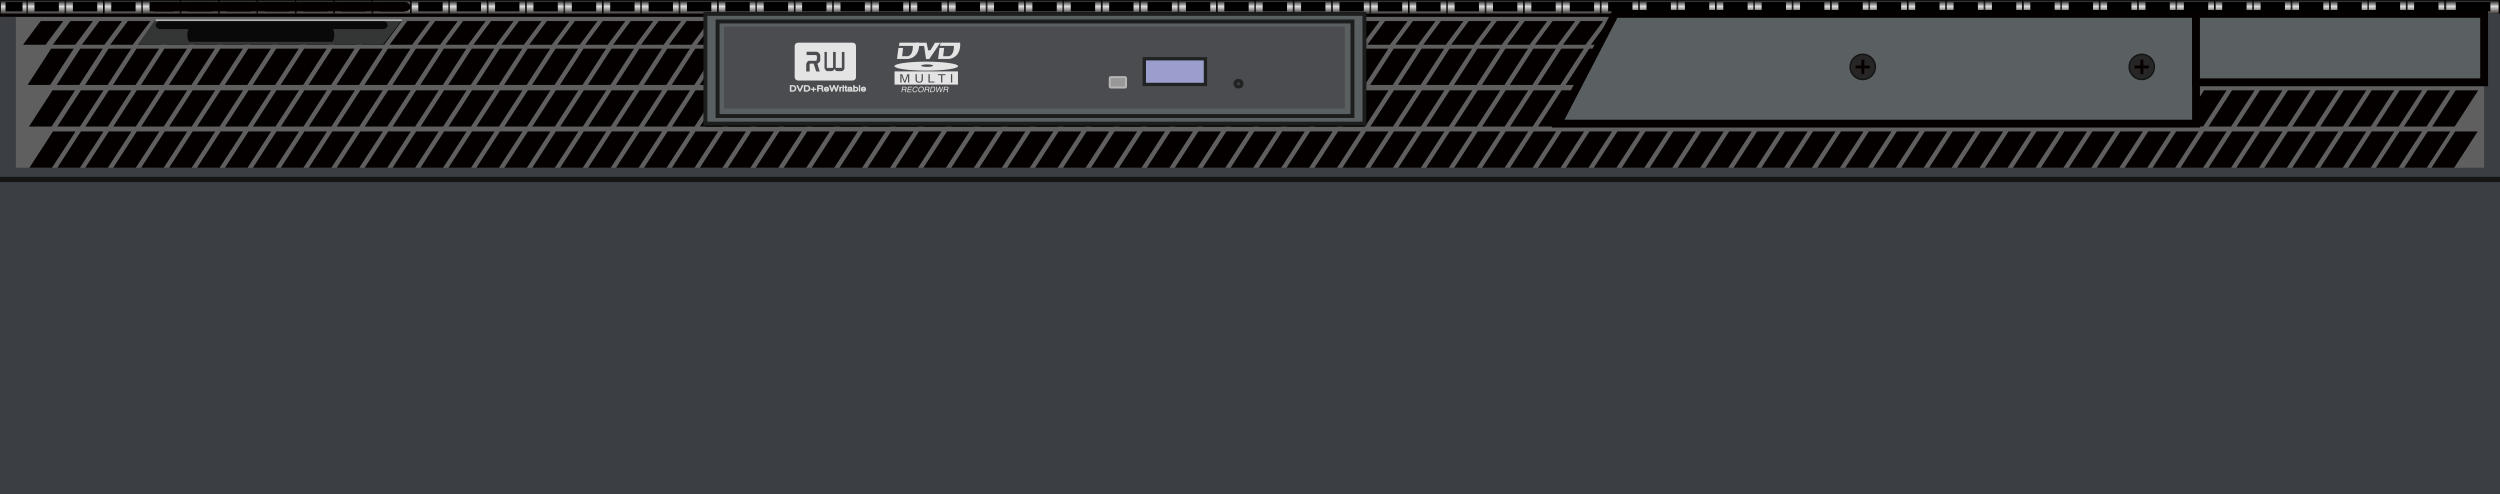 <?xml version="1.0" encoding="utf-8"?>
<!-- Generator: Adobe Illustrator 16.0.0, SVG Export Plug-In . SVG Version: 6.00 Build 0)  -->
<!DOCTYPE svg PUBLIC "-//W3C//DTD SVG 1.1//EN" "http://www.w3.org/Graphics/SVG/1.1/DTD/svg11.dtd">
<svg version="1.1" id="图层_1" xmlns="http://www.w3.org/2000/svg" xmlns:xlink="http://www.w3.org/1999/xlink" x="0px" y="0px"
	 width="1275.59px" height="252.28px" viewBox="0 0 1275.59 252.28" enable-background="new 0 0 1275.59 252.28"
	 xml:space="preserve">
<rect fill="#3B3E42" width="1275.591" height="252.283"/>
<rect x="8.095" y="8.575" fill="#5F5F5F" width="1259.4" height="77"/>
<g>
	<g>
		<polygon fill="#040000" points="26.527,85.575 15.027,85.575 27.034,67.077 38.534,67.077 		"/>
		<polygon fill="#040000" points="40.781,64.573 29.281,64.573 41.288,46.075 52.788,46.075 		"/>
		<polygon fill="#040000" points="54.907,43.326 43.407,43.326 55.414,24.828 66.914,24.828 		"/>
		<polygon fill="#040000" points="67.74,22.826 56.24,22.826 65.246,10.742 76.746,10.742 		"/>
	</g>
	<g>
		<polygon fill="#040000" points="40.781,85.575 29.281,85.575 41.288,67.077 52.788,67.077 		"/>
		<polygon fill="#040000" points="55.035,64.573 43.535,64.573 55.542,46.075 67.042,46.075 		"/>
		<polygon fill="#040000" points="69.161,43.326 57.661,43.326 69.668,24.828 81.168,24.828 		"/>
		<polygon fill="#040000" points="81.995,22.826 70.495,22.826 79.5,10.742 91,10.742 		"/>
	</g>
	<g>
		<polygon fill="#040000" points="55.035,85.575 43.535,85.575 55.542,67.077 67.042,67.077 		"/>
		<polygon fill="#040000" points="69.29,64.573 57.79,64.573 69.797,46.075 81.297,46.075 		"/>
		<polygon fill="#040000" points="83.416,43.326 71.916,43.326 83.923,24.828 95.423,24.828 		"/>
		<polygon fill="#040000" points="96.249,22.826 84.749,22.826 93.754,10.742 105.254,10.742 		"/>
	</g>
	<g>
		<polygon fill="#040000" points="69.29,85.575 57.79,85.575 69.797,67.077 81.297,67.077 		"/>
		<polygon fill="#040000" points="83.544,64.573 72.044,64.573 84.051,46.075 95.551,46.075 		"/>
		<polygon fill="#040000" points="97.669,43.326 86.169,43.326 98.177,24.828 109.677,24.828 		"/>
		<polygon fill="#040000" points="110.503,22.826 99.003,22.826 108.008,10.742 119.508,10.742 		"/>
	</g>
	<g>
		<polygon fill="#040000" points="83.544,85.575 72.044,85.575 84.051,67.077 95.551,67.077 		"/>
		<polygon fill="#040000" points="97.798,64.573 86.298,64.573 98.305,46.075 109.805,46.075 		"/>
		<polygon fill="#040000" points="111.924,43.326 100.424,43.326 112.431,24.828 123.931,24.828 		"/>
		<polygon fill="#040000" points="124.757,22.826 113.257,22.826 122.263,10.742 133.763,10.742 		"/>
	</g>
	<g>
		<polygon fill="#040000" points="97.798,85.575 86.298,85.575 98.305,67.077 109.805,67.077 		"/>
		<polygon fill="#040000" points="112.052,64.573 100.552,64.573 112.56,46.075 124.06,46.075 		"/>
		<polygon fill="#040000" points="126.178,43.326 114.678,43.326 126.686,24.828 138.186,24.828 		"/>
		<polygon fill="#040000" points="139.011,22.826 127.511,22.826 136.517,10.742 148.017,10.742 		"/>
	</g>
	<g>
		<polygon fill="#040000" points="112.052,85.575 100.552,85.575 112.56,67.077 124.06,67.077 		"/>
		<polygon fill="#040000" points="126.307,64.573 114.807,64.573 126.814,46.075 138.314,46.075 		"/>
		<polygon fill="#040000" points="140.433,43.326 128.933,43.326 140.94,24.828 152.44,24.828 		"/>
		<polygon fill="#040000" points="153.266,22.826 141.766,22.826 150.771,10.742 162.271,10.742 		"/>
	</g>
	<g>
		<polygon fill="#040000" points="126.307,85.575 114.807,85.575 126.814,67.077 138.314,67.077 		"/>
		<polygon fill="#040000" points="140.561,64.573 129.061,64.573 141.068,46.075 152.568,46.075 		"/>
		<polygon fill="#040000" points="154.687,43.326 143.187,43.326 155.194,24.828 166.694,24.828 		"/>
		<polygon fill="#040000" points="167.52,22.826 156.02,22.826 165.025,10.742 176.525,10.742 		"/>
	</g>
	<g>
		<polygon fill="#040000" points="140.561,85.575 129.061,85.575 141.068,67.077 152.568,67.077 		"/>
		<polygon fill="#040000" points="154.815,64.573 143.315,64.573 155.322,46.075 166.822,46.075 		"/>
		<polygon fill="#040000" points="168.941,43.326 157.441,43.326 169.448,24.828 180.948,24.828 		"/>
		<polygon fill="#040000" points="181.774,22.826 170.274,22.826 179.28,10.742 190.78,10.742 		"/>
	</g>
	<g>
		<polygon fill="#040000" points="154.815,85.575 143.315,85.575 155.322,67.077 166.822,67.077 		"/>
		<polygon fill="#040000" points="169.069,64.573 157.569,64.573 169.577,46.075 181.077,46.075 		"/>
		<polygon fill="#040000" points="183.195,43.326 171.695,43.326 183.703,24.828 195.203,24.828 		"/>
		<polygon fill="#040000" points="196.029,22.826 184.529,22.826 193.534,10.742 205.034,10.742 		"/>
	</g>
	<g>
		<polygon fill="#040000" points="169.069,85.575 157.569,85.575 169.577,67.077 181.077,67.077 		"/>
		<polygon fill="#040000" points="183.324,64.573 171.824,64.573 183.831,46.075 195.331,46.075 		"/>
		<polygon fill="#040000" points="197.45,43.326 185.95,43.326 197.957,24.828 209.457,24.828 		"/>
		<polygon fill="#040000" points="210.283,22.826 198.783,22.826 207.789,10.742 219.289,10.742 		"/>
	</g>
	<g>
		<polygon fill="#040000" points="183.324,85.575 171.824,85.575 183.831,67.077 195.331,67.077 		"/>
		<polygon fill="#040000" points="197.578,64.573 186.078,64.573 198.085,46.075 209.585,46.075 		"/>
		<polygon fill="#040000" points="211.704,43.326 200.204,43.326 212.211,24.828 223.711,24.828 		"/>
		<polygon fill="#040000" points="224.537,22.826 213.037,22.826 222.042,10.742 233.542,10.742 		"/>
	</g>
	<g>
		<polygon fill="#040000" points="197.578,85.575 186.078,85.575 198.085,67.077 209.585,67.077 		"/>
		<polygon fill="#040000" points="211.832,64.573 200.332,64.573 212.339,46.075 223.839,46.075 		"/>
		<polygon fill="#040000" points="225.958,43.326 214.458,43.326 226.465,24.828 237.965,24.828 		"/>
		<polygon fill="#040000" points="238.792,22.826 227.292,22.826 236.297,10.742 247.797,10.742 		"/>
	</g>
	<g>
		<polygon fill="#040000" points="211.832,85.575 200.332,85.575 212.339,67.077 223.839,67.077 		"/>
		<polygon fill="#040000" points="226.086,64.573 214.586,64.573 226.594,46.075 238.094,46.075 		"/>
		<polygon fill="#040000" points="240.212,43.326 228.712,43.326 240.72,24.828 252.22,24.828 		"/>
		<polygon fill="#040000" points="253.046,22.826 241.546,22.826 250.551,10.742 262.051,10.742 		"/>
	</g>
	<g>
		<polygon fill="#040000" points="226.086,85.575 214.586,85.575 226.594,67.077 238.094,67.077 		"/>
		<polygon fill="#040000" points="240.341,64.573 228.841,64.573 240.848,46.075 252.348,46.075 		"/>
		<polygon fill="#040000" points="254.467,43.326 242.967,43.326 254.974,24.828 266.474,24.828 		"/>
		<polygon fill="#040000" points="267.3,22.826 255.8,22.826 264.806,10.742 276.306,10.742 		"/>
	</g>
	<g>
		<polygon fill="#040000" points="240.341,85.575 228.841,85.575 240.848,67.077 252.348,67.077 		"/>
		<polygon fill="#040000" points="254.595,64.573 243.095,64.573 255.102,46.075 266.602,46.075 		"/>
		<polygon fill="#040000" points="268.721,43.326 257.221,43.326 269.228,24.828 280.728,24.828 		"/>
		<polygon fill="#040000" points="281.554,22.826 270.054,22.826 279.06,10.742 290.56,10.742 		"/>
	</g>
	<g>
		<polygon fill="#040000" points="254.595,85.575 243.095,85.575 255.102,67.077 266.602,67.077 		"/>
		<polygon fill="#040000" points="268.849,64.573 257.349,64.573 269.356,46.075 280.856,46.075 		"/>
		<polygon fill="#040000" points="282.975,43.326 271.475,43.326 283.482,24.828 294.982,24.828 		"/>
		<polygon fill="#040000" points="295.809,22.826 284.309,22.826 293.314,10.742 304.814,10.742 		"/>
	</g>
	<g>
		<polygon fill="#040000" points="268.849,85.575 257.349,85.575 269.356,67.077 280.856,67.077 		"/>
		<polygon fill="#040000" points="283.104,64.573 271.604,64.573 283.611,46.075 295.111,46.075 		"/>
		<polygon fill="#040000" points="297.229,43.326 285.729,43.326 297.737,24.828 309.237,24.828 		"/>
		<polygon fill="#040000" points="310.063,22.826 298.563,22.826 307.568,10.742 319.068,10.742 		"/>
	</g>
	<g>
		<polygon fill="#040000" points="283.104,85.575 271.604,85.575 283.611,67.077 295.111,67.077 		"/>
		<polygon fill="#040000" points="297.358,64.573 285.858,64.573 297.865,46.075 309.365,46.075 		"/>
		<polygon fill="#040000" points="311.484,43.326 299.984,43.326 311.991,24.828 323.491,24.828 		"/>
		<polygon fill="#040000" points="324.317,22.826 312.817,22.826 321.823,10.742 333.323,10.742 		"/>
	</g>
	<g>
		<polygon fill="#040000" points="297.358,85.575 285.858,85.575 297.865,67.077 309.365,67.077 		"/>
		<polygon fill="#040000" points="311.612,64.573 300.112,64.573 312.119,46.075 323.619,46.075 		"/>
		<polygon fill="#040000" points="325.738,43.326 314.238,43.326 326.245,24.828 337.745,24.828 		"/>
		<polygon fill="#040000" points="338.572,22.826 327.072,22.826 336.077,10.742 347.577,10.742 		"/>
	</g>
	<g>
		<polygon fill="#040000" points="311.612,85.575 300.112,85.575 312.119,67.077 323.619,67.077 		"/>
		<polygon fill="#040000" points="325.866,64.573 314.366,64.573 326.374,46.075 337.874,46.075 		"/>
		<polygon fill="#040000" points="339.992,43.326 328.492,43.326 340.5,24.828 352,24.828 		"/>
		<polygon fill="#040000" points="352.826,22.826 341.326,22.826 350.331,10.742 361.831,10.742 		"/>
	</g>
	<g>
		<polygon fill="#040000" points="325.866,85.575 314.366,85.575 326.374,67.077 337.874,67.077 		"/>
		<polygon fill="#040000" points="340.121,64.573 328.621,64.573 340.628,46.075 352.128,46.075 		"/>
		<polygon fill="#040000" points="354.247,43.326 342.747,43.326 354.754,24.828 366.254,24.828 		"/>
		<polygon fill="#040000" points="367.08,22.826 355.58,22.826 364.585,10.742 376.085,10.742 		"/>
	</g>
	<g>
		<polygon fill="#040000" points="340.121,85.575 328.621,85.575 340.628,67.077 352.128,67.077 		"/>
		<polygon fill="#040000" points="354.375,64.573 342.875,64.573 354.882,46.075 366.382,46.075 		"/>
		<polygon fill="#040000" points="368.501,43.326 357.001,43.326 369.008,24.828 380.508,24.828 		"/>
		<polygon fill="#040000" points="381.334,22.826 369.834,22.826 378.84,10.742 390.34,10.742 		"/>
	</g>
	<g>
		<polygon fill="#040000" points="354.375,85.575 342.875,85.575 354.882,67.077 366.382,67.077 		"/>
		<polygon fill="#040000" points="368.629,64.573 357.129,64.573 369.136,46.075 380.636,46.075 		"/>
		<polygon fill="#040000" points="382.755,43.326 371.255,43.326 383.262,24.828 394.762,24.828 		"/>
		<polygon fill="#040000" points="395.588,22.826 384.088,22.826 393.094,10.742 404.594,10.742 		"/>
	</g>
	<g>
		<polygon fill="#040000" points="368.629,85.575 357.129,85.575 369.136,67.077 380.636,67.077 		"/>
		<polygon fill="#040000" points="382.883,64.573 371.383,64.573 383.391,46.075 394.891,46.075 		"/>
		<polygon fill="#040000" points="397.009,43.326 385.509,43.326 397.517,24.828 409.017,24.828 		"/>
		<polygon fill="#040000" points="409.843,22.826 398.343,22.826 407.348,10.742 418.848,10.742 		"/>
	</g>
	<g>
		<polygon fill="#040000" points="382.883,85.575 371.383,85.575 383.391,67.077 394.891,67.077 		"/>
		<polygon fill="#040000" points="397.138,64.573 385.638,64.573 397.645,46.075 409.145,46.075 		"/>
		<polygon fill="#040000" points="411.263,43.326 399.764,43.326 411.771,24.828 423.271,24.828 		"/>
		<polygon fill="#040000" points="424.097,22.826 412.597,22.826 421.603,10.742 433.103,10.742 		"/>
	</g>
	<g>
		<polygon fill="#040000" points="397.138,85.575 385.638,85.575 397.645,67.077 409.145,67.077 		"/>
		<polygon fill="#040000" points="411.392,64.573 399.892,64.573 411.899,46.075 423.399,46.075 		"/>
		<polygon fill="#040000" points="425.518,43.326 414.018,43.326 426.025,24.828 437.525,24.828 		"/>
		<polygon fill="#040000" points="438.351,22.826 426.851,22.826 435.857,10.742 447.357,10.742 		"/>
	</g>
	<g>
		<polygon fill="#040000" points="411.392,85.575 399.892,85.575 411.899,67.077 423.399,67.077 		"/>
		<polygon fill="#040000" points="425.646,64.573 414.146,64.573 426.153,46.075 437.653,46.075 		"/>
		<polygon fill="#040000" points="439.772,43.326 428.272,43.326 440.28,24.828 451.78,24.828 		"/>
		<polygon fill="#040000" points="452.605,22.826 441.105,22.826 450.111,10.742 461.611,10.742 		"/>
	</g>
	<g>
		<polygon fill="#040000" points="425.646,85.575 414.146,85.575 426.153,67.077 437.653,67.077 		"/>
		<polygon fill="#040000" points="439.9,64.573 428.4,64.573 440.408,46.075 451.908,46.075 		"/>
		<polygon fill="#040000" points="454.026,43.326 442.526,43.326 454.534,24.828 466.034,24.828 		"/>
		<polygon fill="#040000" points="466.86,22.826 455.36,22.826 464.365,10.742 475.865,10.742 		"/>
	</g>
	<g>
		<polygon fill="#040000" points="439.9,85.575 428.4,85.575 440.408,67.077 451.908,67.077 		"/>
		<polygon fill="#040000" points="454.155,64.573 442.655,64.573 454.662,46.075 466.162,46.075 		"/>
		<polygon fill="#040000" points="468.281,43.326 456.781,43.326 468.788,24.828 480.288,24.828 		"/>
		<polygon fill="#040000" points="481.114,22.826 469.614,22.826 478.62,10.742 490.12,10.742 		"/>
	</g>
	<g>
		<polygon fill="#040000" points="454.155,85.575 442.655,85.575 454.662,67.077 466.162,67.077 		"/>
		<polygon fill="#040000" points="468.409,64.573 456.909,64.573 468.917,46.075 480.417,46.075 		"/>
		<polygon fill="#040000" points="482.535,43.326 471.035,43.326 483.042,24.828 494.542,24.828 		"/>
		<polygon fill="#040000" points="495.369,22.826 483.868,22.826 492.874,10.742 504.375,10.742 		"/>
	</g>
	<g>
		<polygon fill="#040000" points="468.409,85.575 456.909,85.575 468.917,67.077 480.417,67.077 		"/>
		<polygon fill="#040000" points="482.664,64.573 471.164,64.573 483.17,46.075 494.67,46.075 		"/>
		<polygon fill="#040000" points="496.79,43.326 485.29,43.326 497.297,24.828 508.797,24.828 		"/>
		<polygon fill="#040000" points="509.624,22.826 498.123,22.826 507.129,10.742 518.629,10.742 		"/>
	</g>
	<g>
		<polygon fill="#040000" points="482.664,85.575 471.164,85.575 483.17,67.077 494.67,67.077 		"/>
		<polygon fill="#040000" points="496.918,64.573 485.417,64.573 497.425,46.075 508.926,46.075 		"/>
		<polygon fill="#040000" points="511.044,43.326 499.544,43.326 511.552,24.828 523.052,24.828 		"/>
		<polygon fill="#040000" points="523.878,22.826 512.377,22.826 521.383,10.742 532.883,10.742 		"/>
	</g>
	<g>
		<polygon fill="#040000" points="496.918,85.575 485.417,85.575 497.425,67.077 508.926,67.077 		"/>
		<polygon fill="#040000" points="511.172,64.573 499.672,64.573 511.68,46.075 523.18,46.075 		"/>
		<polygon fill="#040000" points="525.298,43.326 513.798,43.326 525.806,24.828 537.306,24.828 		"/>
		<polygon fill="#040000" points="538.132,22.826 526.632,22.826 535.638,10.742 547.138,10.742 		"/>
	</g>
	<g>
		<polygon fill="#040000" points="511.172,85.575 499.672,85.575 511.68,67.077 523.18,67.077 		"/>
		<polygon fill="#040000" points="525.427,64.573 513.927,64.573 525.934,46.075 537.435,46.075 		"/>
		<polygon fill="#040000" points="539.553,43.326 528.053,43.326 540.061,24.828 551.561,24.828 		"/>
		<polygon fill="#040000" points="552.387,22.826 540.886,22.826 549.892,10.742 561.392,10.742 		"/>
	</g>
	<g>
		<polygon fill="#040000" points="525.427,85.575 513.927,85.575 525.934,67.077 537.435,67.077 		"/>
		<polygon fill="#040000" points="539.681,64.573 528.181,64.573 540.188,46.075 551.689,46.075 		"/>
		<polygon fill="#040000" points="553.807,43.326 542.307,43.326 554.315,24.828 565.815,24.828 		"/>
		<polygon fill="#040000" points="566.641,22.826 555.141,22.826 564.146,10.742 575.646,10.742 		"/>
	</g>
	<g>
		<polygon fill="#040000" points="539.681,85.575 528.181,85.575 540.188,67.077 551.689,67.077 		"/>
		<polygon fill="#040000" points="553.936,64.573 542.436,64.573 554.443,46.075 565.943,46.075 		"/>
		<polygon fill="#040000" points="568.062,43.326 556.562,43.326 568.569,24.828 580.069,24.828 		"/>
		<polygon fill="#040000" points="580.896,22.826 569.395,22.826 578.401,10.742 589.901,10.742 		"/>
	</g>
	<g>
		<polygon fill="#040000" points="553.936,85.575 542.436,85.575 554.443,67.077 565.943,67.077 		"/>
		<polygon fill="#040000" points="568.19,64.573 556.69,64.573 568.697,46.075 580.198,46.075 		"/>
		<polygon fill="#040000" points="582.316,43.326 570.816,43.326 582.824,24.828 594.324,24.828 		"/>
		<polygon fill="#040000" points="595.15,22.826 583.649,22.826 592.655,10.742 604.155,10.742 		"/>
	</g>
	<g>
		<polygon fill="#040000" points="568.19,85.575 556.69,85.575 568.697,67.077 580.198,67.077 		"/>
		<polygon fill="#040000" points="582.444,64.573 570.944,64.573 582.952,46.075 594.452,46.075 		"/>
		<polygon fill="#040000" points="596.571,43.326 585.07,43.326 597.078,24.828 608.578,24.828 		"/>
		<polygon fill="#040000" points="609.404,22.826 597.904,22.826 606.91,10.742 618.41,10.742 		"/>
	</g>
	<g>
		<polygon fill="#040000" points="582.444,85.575 570.944,85.575 582.952,67.077 594.452,67.077 		"/>
		<polygon fill="#040000" points="596.699,64.573 585.199,64.573 597.206,46.075 608.707,46.075 		"/>
		<polygon fill="#040000" points="610.825,43.326 599.325,43.326 611.333,24.828 622.833,24.828 		"/>
		<polygon fill="#040000" points="623.659,22.826 612.158,22.826 621.164,10.742 632.664,10.742 		"/>
	</g>
	<g>
		<polygon fill="#040000" points="596.699,85.575 585.199,85.575 597.206,67.077 608.707,67.077 		"/>
		<polygon fill="#040000" points="610.953,64.573 599.453,64.573 611.46,46.075 622.961,46.075 		"/>
		<polygon fill="#040000" points="625.08,43.326 613.579,43.326 625.587,24.828 637.087,24.828 		"/>
		<polygon fill="#040000" points="637.913,22.826 626.413,22.826 635.419,10.742 646.919,10.742 		"/>
	</g>
	<g>
		<polygon fill="#040000" points="610.953,85.575 599.453,85.575 611.46,67.077 622.961,67.077 		"/>
		<polygon fill="#040000" points="625.208,64.573 613.708,64.573 625.714,46.075 637.216,46.075 		"/>
		<polygon fill="#040000" points="639.335,43.326 627.833,43.326 639.841,24.828 651.341,24.828 		"/>
		<polygon fill="#040000" points="652.167,22.826 640.667,22.826 649.673,10.742 661.173,10.742 		"/>
	</g>
	<g>
		<polygon fill="#040000" points="625.208,85.575 613.708,85.575 625.714,67.077 637.216,67.077 		"/>
		<polygon fill="#040000" points="639.462,64.573 627.962,64.573 639.97,46.075 651.47,46.075 		"/>
		<polygon fill="#040000" points="653.589,43.326 642.089,43.326 654.097,24.828 665.597,24.828 		"/>
		<polygon fill="#040000" points="666.423,22.826 654.921,22.826 663.927,10.742 675.427,10.742 		"/>
	</g>
	<g>
		<polygon fill="#040000" points="639.462,85.575 627.962,85.575 639.97,67.077 651.47,67.077 		"/>
		<polygon fill="#040000" points="653.716,64.573 642.216,64.573 654.224,46.075 665.724,46.075 		"/>
		<polygon fill="#040000" points="667.843,43.326 656.343,43.326 668.351,24.828 679.851,24.828 		"/>
		<polygon fill="#040000" points="680.677,22.826 669.177,22.826 678.181,10.742 689.681,10.742 		"/>
	</g>
	<g>
		<polygon fill="#040000" points="653.716,85.575 642.216,85.575 654.224,67.077 665.724,67.077 		"/>
		<polygon fill="#040000" points="667.972,64.573 656.472,64.573 668.478,46.075 679.979,46.075 		"/>
		<polygon fill="#040000" points="682.097,43.326 670.597,43.326 682.604,24.828 694.104,24.828 		"/>
		<polygon fill="#040000" points="694.931,22.826 683.431,22.826 692.437,10.742 703.937,10.742 		"/>
	</g>
	<g>
		<polygon fill="#040000" points="667.972,85.575 656.472,85.575 668.478,67.077 679.979,67.077 		"/>
		<polygon fill="#040000" points="682.226,64.573 670.726,64.573 682.731,46.075 694.233,46.075 		"/>
		<polygon fill="#040000" points="696.353,43.326 684.851,43.326 696.858,24.828 708.358,24.828 		"/>
		<polygon fill="#040000" points="709.185,22.826 697.685,22.826 706.69,10.742 718.19,10.742 		"/>
	</g>
	<g>
		<polygon fill="#040000" points="682.226,85.575 670.726,85.575 682.731,67.077 694.233,67.077 		"/>
		<polygon fill="#040000" points="696.479,64.573 684.979,64.573 696.987,46.075 708.487,46.075 		"/>
		<polygon fill="#040000" points="710.606,43.326 699.106,43.326 711.112,24.828 722.612,24.828 		"/>
		<polygon fill="#040000" points="723.44,22.826 711.938,22.826 720.944,10.742 732.444,10.742 		"/>
	</g>
	<g>
		<polygon fill="#040000" points="696.479,85.575 684.979,85.575 696.987,67.077 708.487,67.077 		"/>
		<polygon fill="#040000" points="710.733,64.573 699.233,64.573 711.241,46.075 722.741,46.075 		"/>
		<polygon fill="#040000" points="724.86,43.326 713.36,43.326 725.368,24.828 736.868,24.828 		"/>
		<polygon fill="#040000" points="737.694,22.826 726.194,22.826 735.198,10.742 746.698,10.742 		"/>
	</g>
	<g>
		<polygon fill="#040000" points="710.733,85.575 699.233,85.575 711.241,67.077 722.741,67.077 		"/>
		<polygon fill="#040000" points="724.989,64.573 713.489,64.573 725.495,46.075 736.997,46.075 		"/>
		<polygon fill="#040000" points="739.114,43.326 727.614,43.326 739.622,24.828 751.122,24.828 		"/>
		<polygon fill="#040000" points="751.948,22.826 740.448,22.826 749.454,10.742 760.954,10.742 		"/>
	</g>
	<g>
		<polygon fill="#040000" points="724.989,85.575 713.489,85.575 725.495,67.077 736.997,67.077 		"/>
		<polygon fill="#040000" points="739.243,64.573 727.743,64.573 739.751,46.075 751.251,46.075 		"/>
		<polygon fill="#040000" points="753.37,43.326 741.868,43.326 753.876,24.828 765.376,24.828 		"/>
		<polygon fill="#040000" points="766.202,22.826 754.702,22.826 763.708,10.742 775.208,10.742 		"/>
	</g>
	<g>
		<polygon fill="#040000" points="739.243,85.575 727.743,85.575 739.751,67.077 751.251,67.077 		"/>
		<polygon fill="#040000" points="753.497,64.573 741.997,64.573 754.005,46.075 765.505,46.075 		"/>
		<polygon fill="#040000" points="767.624,43.326 756.124,43.326 768.13,24.828 779.63,24.828 		"/>
		<polygon fill="#040000" points="780.458,22.826 768.956,22.826 777.962,10.742 789.462,10.742 		"/>
	</g>
	<g>
		<polygon fill="#040000" points="753.497,85.575 741.997,85.575 754.005,67.077 765.505,67.077 		"/>
		<polygon fill="#040000" points="767.751,64.573 756.251,64.573 768.259,46.075 779.759,46.075 		"/>
		<polygon fill="#040000" points="781.878,43.326 770.378,43.326 782.386,24.828 793.886,24.828 		"/>
		<polygon fill="#040000" points="794.712,22.826 783.212,22.826 792.218,10.742 803.718,10.742 		"/>
	</g>
	<g>
		<polygon fill="#040000" points="767.751,85.575 756.251,85.575 768.259,67.077 779.759,67.077 		"/>
		<polygon fill="#040000" points="782.007,64.573 770.507,64.573 782.513,46.075 794.013,46.075 		"/>
		<polygon fill="#040000" points="796.132,43.326 784.632,43.326 796.64,24.828 808.14,24.828 		"/>
		<polygon fill="#040000" points="808.966,22.826 797.466,22.826 806.472,10.742 817.972,10.742 		"/>
	</g>
	<g>
		<polygon fill="#040000" points="782.007,85.575 770.507,85.575 782.513,67.077 794.013,67.077 		"/>
		<polygon fill="#040000" points="796.261,64.573 784.761,64.573 796.769,46.075 808.269,46.075 		"/>
		<polygon fill="#040000" points="810.388,43.326 798.886,43.326 810.894,24.828 822.394,24.828 		"/>
		<polygon fill="#040000" points="823.22,22.826 811.72,22.826 820.726,10.742 832.226,10.742 		"/>
	</g>
	<g>
		<polygon fill="#040000" points="796.261,85.575 784.761,85.575 796.769,67.077 808.269,67.077 		"/>
		<polygon fill="#040000" points="810.515,64.573 799.015,64.573 811.022,46.075 822.522,46.075 		"/>
		<polygon fill="#040000" points="824.642,43.326 813.142,43.326 825.147,24.828 836.647,24.828 		"/>
		<polygon fill="#040000" points="837.476,22.826 825.974,22.826 834.979,10.742 846.479,10.742 		"/>
	</g>
	<g>
		<polygon fill="#040000" points="810.515,85.575 799.015,85.575 811.022,67.077 822.522,67.077 		"/>
		<polygon fill="#040000" points="824.769,64.573 813.269,64.573 825.276,46.075 836.776,46.075 		"/>
		<polygon fill="#040000" points="838.896,43.326 827.396,43.326 839.403,24.828 850.903,24.828 		"/>
		<polygon fill="#040000" points="851.729,22.826 840.229,22.826 849.235,10.742 860.735,10.742 		"/>
	</g>
	<g>
		<polygon fill="#040000" points="824.769,85.575 813.269,85.575 825.276,67.077 836.776,67.077 		"/>
		<polygon fill="#040000" points="839.024,64.573 827.524,64.573 839.53,46.075 851.03,46.075 		"/>
		<polygon fill="#040000" points="853.149,43.326 841.649,43.326 853.657,24.828 865.157,24.828 		"/>
		<polygon fill="#040000" points="865.983,22.826 854.483,22.826 863.489,10.742 874.989,10.742 		"/>
	</g>
	<g>
		<polygon fill="#040000" points="839.024,85.575 827.524,85.575 839.53,67.077 851.03,67.077 		"/>
		<polygon fill="#040000" points="853.278,64.573 841.778,64.573 853.786,46.075 865.286,46.075 		"/>
		<polygon fill="#040000" points="867.405,43.326 855.903,43.326 867.911,24.828 879.411,24.828 		"/>
		<polygon fill="#040000" points="880.237,22.826 868.737,22.826 877.743,10.742 889.243,10.742 		"/>
	</g>
	<g>
		<polygon fill="#040000" points="853.278,85.575 841.778,85.575 853.786,67.077 865.286,67.077 		"/>
		<polygon fill="#040000" points="867.532,64.573 856.032,64.573 868.04,46.075 879.54,46.075 		"/>
		<polygon fill="#040000" points="881.659,43.326 870.159,43.326 882.165,24.828 893.665,24.828 		"/>
		<polygon fill="#040000" points="894.493,22.826 882.991,22.826 891.997,10.742 903.497,10.742 		"/>
	</g>
	<g>
		<polygon fill="#040000" points="867.532,85.575 856.032,85.575 868.04,67.077 879.54,67.077 		"/>
		<polygon fill="#040000" points="881.786,64.573 870.286,64.573 882.294,46.075 893.794,46.075 		"/>
		<polygon fill="#040000" points="895.913,43.326 884.413,43.326 896.421,24.828 907.921,24.828 		"/>
		<polygon fill="#040000" points="908.747,22.826 897.247,22.826 906.253,10.742 917.753,10.742 		"/>
	</g>
	<g>
		<polygon fill="#040000" points="881.786,85.575 870.286,85.575 882.294,67.077 893.794,67.077 		"/>
		<polygon fill="#040000" points="896.042,64.573 884.542,64.573 896.548,46.075 908.048,46.075 		"/>
		<polygon fill="#040000" points="910.167,43.326 898.667,43.326 910.675,24.828 922.175,24.828 		"/>
		<polygon fill="#040000" points="923.001,22.826 911.501,22.826 920.507,10.742 932.007,10.742 		"/>
	</g>
	<g>
		<polygon fill="#040000" points="896.042,85.575 884.542,85.575 896.548,67.077 908.048,67.077 		"/>
		<polygon fill="#040000" points="910.296,64.573 898.796,64.573 910.804,46.075 922.304,46.075 		"/>
		<polygon fill="#040000" points="924.423,43.326 912.921,43.326 924.929,24.828 936.429,24.828 		"/>
		<polygon fill="#040000" points="937.255,22.826 925.755,22.826 934.761,10.742 946.261,10.742 		"/>
	</g>
	<g>
		<polygon fill="#040000" points="910.296,85.575 898.796,85.575 910.804,67.077 922.304,67.077 		"/>
		<polygon fill="#040000" points="924.55,64.573 913.05,64.573 925.058,46.075 936.558,46.075 		"/>
		<polygon fill="#040000" points="938.677,43.326 927.177,43.326 939.185,24.828 950.685,24.828 		"/>
		<polygon fill="#040000" points="951.511,22.826 940.009,22.826 949.015,10.742 960.515,10.742 		"/>
	</g>
	<g>
		<polygon fill="#040000" points="924.55,85.575 913.05,85.575 925.058,67.077 936.558,67.077 		"/>
		<polygon fill="#040000" points="938.804,64.573 927.304,64.573 939.312,46.075 950.812,46.075 		"/>
		<polygon fill="#040000" points="952.931,43.326 941.431,43.326 953.438,24.828 964.938,24.828 		"/>
		<polygon fill="#040000" points="965.765,22.826 954.263,22.826 963.271,10.742 974.771,10.742 		"/>
	</g>
	<g>
		<polygon fill="#040000" points="938.804,85.575 927.304,85.575 939.312,67.077 950.812,67.077 		"/>
		<polygon fill="#040000" points="953.06,64.573 941.56,64.573 953.565,46.075 965.065,46.075 		"/>
		<polygon fill="#040000" points="967.185,43.326 955.685,43.326 967.692,24.828 979.192,24.828 		"/>
		<polygon fill="#040000" points="980.019,22.826 968.519,22.826 977.524,10.742 989.024,10.742 		"/>
	</g>
	<g>
		<polygon fill="#040000" points="953.06,85.575 941.56,85.575 953.565,67.077 965.065,67.077 		"/>
		<polygon fill="#040000" points="967.313,64.573 955.813,64.573 967.821,46.075 979.321,46.075 		"/>
		<polygon fill="#040000" points="981.44,43.326 969.938,43.326 981.946,24.828 993.446,24.828 		"/>
		<polygon fill="#040000" points="994.272,22.826 982.772,22.826 991.778,10.742 1003.278,10.742 		"/>
	</g>
	<g>
		<polygon fill="#040000" points="967.313,85.575 955.813,85.575 967.821,67.077 979.321,67.077 		"/>
		<polygon fill="#040000" points="981.567,64.573 970.067,64.573 982.075,46.075 993.575,46.075 		"/>
		<polygon fill="#040000" points="995.694,43.326 984.194,43.326 996.202,24.828 1007.702,24.828 		"/>
		<polygon fill="#040000" points="1008.528,22.826 997.026,22.826 1006.032,10.742 1017.532,10.742 		"/>
	</g>
	<g>
		<polygon fill="#040000" points="981.567,85.575 970.067,85.575 982.075,67.077 993.575,67.077 		"/>
		<polygon fill="#040000" points="995.821,64.573 984.321,64.573 996.329,46.075 1007.829,46.075 		"/>
		<polygon fill="#040000" points="1009.948,43.326 998.448,43.326 1010.456,24.828 1021.956,24.828 		"/>
		<polygon fill="#040000" points="1022.782,22.826 1011.28,22.826 1020.288,10.742 1031.788,10.742 		"/>
	</g>
	<g>
		<polygon fill="#040000" points="995.821,85.575 984.321,85.575 996.329,67.077 1007.829,67.077 		"/>
		<polygon fill="#040000" points="1010.077,64.573 998.577,64.573 1010.583,46.075 1022.085,46.075 		"/>
		<polygon fill="#040000" points="1024.202,43.326 1012.702,43.326 1024.71,24.828 1036.21,24.828 		"/>
		<polygon fill="#040000" points="1037.036,22.826 1025.536,22.826 1034.542,10.742 1046.042,10.742 		"/>
	</g>
	<g>
		<polygon fill="#040000" points="1010.077,85.575 998.577,85.575 1010.583,67.077 1022.085,67.077 		"/>
		<polygon fill="#040000" points="1024.331,64.573 1012.831,64.573 1024.839,46.075 1036.339,46.075 		"/>
		<polygon fill="#040000" points="1038.458,43.326 1026.956,43.326 1038.964,24.828 1050.464,24.828 		"/>
		<polygon fill="#040000" points="1051.29,22.826 1039.79,22.826 1048.796,10.742 1060.296,10.742 		"/>
	</g>
	<g>
		<polygon fill="#040000" points="1024.331,85.575 1012.831,85.575 1024.839,67.077 1036.339,67.077 		"/>
		<polygon fill="#040000" points="1038.585,64.573 1027.085,64.573 1039.093,46.075 1050.593,46.075 		"/>
		<polygon fill="#040000" points="1052.712,43.326 1041.212,43.326 1053.22,24.828 1064.72,24.828 		"/>
		<polygon fill="#040000" points="1065.546,22.826 1054.044,22.826 1063.05,10.742 1074.55,10.742 		"/>
	</g>
	<g>
		<polygon fill="#040000" points="1038.585,85.575 1027.085,85.575 1039.093,67.077 1050.593,67.077 		"/>
		<polygon fill="#040000" points="1052.839,64.573 1041.339,64.573 1053.347,46.075 1064.847,46.075 		"/>
		<polygon fill="#040000" points="1066.966,43.326 1055.466,43.326 1067.474,24.828 1078.974,24.828 		"/>
		<polygon fill="#040000" points="1079.8,22.826 1068.298,22.826 1077.306,10.742 1088.806,10.742 		"/>
	</g>
	<g>
		<polygon fill="#040000" points="1052.839,85.575 1041.339,85.575 1053.347,67.077 1064.847,67.077 		"/>
		<polygon fill="#040000" points="1067.095,64.573 1055.595,64.573 1067.601,46.075 1079.103,46.075 		"/>
		<polygon fill="#040000" points="1081.22,43.326 1069.72,43.326 1081.728,24.828 1093.228,24.828 		"/>
		<polygon fill="#040000" points="1094.054,22.826 1082.554,22.826 1091.56,10.742 1103.06,10.742 		"/>
	</g>
	<g>
		<polygon fill="#040000" points="1067.095,85.575 1055.595,85.575 1067.601,67.077 1079.103,67.077 		"/>
		<polygon fill="#040000" points="1081.349,64.573 1069.849,64.573 1081.856,46.075 1093.356,46.075 		"/>
		<polygon fill="#040000" points="1095.476,43.326 1083.974,43.326 1095.981,24.828 1107.481,24.828 		"/>
		<polygon fill="#040000" points="1108.308,22.826 1096.808,22.826 1105.813,10.742 1117.313,10.742 		"/>
	</g>
	<g>
		<polygon fill="#040000" points="1081.349,85.575 1069.849,85.575 1081.856,67.077 1093.356,67.077 		"/>
		<polygon fill="#040000" points="1095.603,64.573 1084.103,64.573 1096.11,46.075 1107.61,46.075 		"/>
		<polygon fill="#040000" points="1109.729,43.326 1098.229,43.326 1110.237,24.828 1121.737,24.828 		"/>
		<polygon fill="#040000" points="1122.563,22.826 1111.062,22.826 1120.067,10.742 1131.567,10.742 		"/>
	</g>
	<g>
		<polygon fill="#040000" points="1095.603,85.575 1084.103,85.575 1096.11,67.077 1107.61,67.077 		"/>
		<polygon fill="#040000" points="1109.856,64.573 1098.356,64.573 1110.364,46.075 1121.864,46.075 		"/>
		<polygon fill="#040000" points="1123.983,43.326 1112.483,43.326 1124.491,24.828 1135.991,24.828 		"/>
		<polygon fill="#040000" points="1136.817,22.826 1125.315,22.826 1134.323,10.742 1145.823,10.742 		"/>
	</g>
	<g>
		<polygon fill="#040000" points="1109.856,85.575 1098.356,85.575 1110.364,67.077 1121.864,67.077 		"/>
		<polygon fill="#040000" points="1124.112,64.573 1112.612,64.573 1124.618,46.075 1136.12,46.075 		"/>
		<polygon fill="#040000" points="1138.237,43.326 1126.737,43.326 1138.745,24.828 1150.245,24.828 		"/>
		<polygon fill="#040000" points="1151.071,22.826 1139.571,22.826 1148.577,10.742 1160.077,10.742 		"/>
	</g>
	<g>
		<polygon fill="#040000" points="1124.112,85.575 1112.612,85.575 1124.618,67.077 1136.12,67.077 		"/>
		<polygon fill="#040000" points="1138.366,64.573 1126.866,64.573 1138.874,46.075 1150.374,46.075 		"/>
		<polygon fill="#040000" points="1152.493,43.326 1140.991,43.326 1152.999,24.828 1164.499,24.828 		"/>
		<polygon fill="#040000" points="1165.325,22.826 1153.825,22.826 1162.831,10.742 1174.331,10.742 		"/>
	</g>
	<g>
		<polygon fill="#040000" points="1138.366,85.575 1126.866,85.575 1138.874,67.077 1150.374,67.077 		"/>
		<polygon fill="#040000" points="1152.62,64.573 1141.12,64.573 1153.128,46.075 1164.628,46.075 		"/>
		<polygon fill="#040000" points="1166.747,43.326 1155.247,43.326 1167.255,24.828 1178.755,24.828 		"/>
		<polygon fill="#040000" points="1179.579,22.826 1168.079,22.826 1177.085,10.742 1188.585,10.742 		"/>
	</g>
	<g>
		<polygon fill="#040000" points="1152.62,85.575 1141.12,85.575 1153.128,67.077 1164.628,67.077 		"/>
		<polygon fill="#040000" points="1166.874,64.573 1155.374,64.573 1167.382,46.075 1178.882,46.075 		"/>
		<polygon fill="#040000" points="1181.001,43.326 1169.501,43.326 1181.509,24.828 1193.009,24.828 		"/>
		<polygon fill="#040000" points="1193.835,22.826 1182.335,22.826 1191.341,10.742 1202.841,10.742 		"/>
	</g>
	<g>
		<polygon fill="#040000" points="1166.874,85.575 1155.374,85.575 1167.382,67.077 1178.882,67.077 		"/>
		<polygon fill="#040000" points="1181.13,64.573 1169.63,64.573 1181.636,46.075 1193.138,46.075 		"/>
		<polygon fill="#040000" points="1195.255,43.326 1183.755,43.326 1195.763,24.828 1207.263,24.828 		"/>
		<polygon fill="#040000" points="1208.089,22.826 1196.589,22.826 1205.595,10.742 1217.095,10.742 		"/>
	</g>
	<g>
		<polygon fill="#040000" points="1181.13,85.575 1169.63,85.575 1181.636,67.077 1193.138,67.077 		"/>
		<polygon fill="#040000" points="1195.384,64.573 1183.884,64.573 1195.892,46.075 1207.392,46.075 		"/>
		<polygon fill="#040000" points="1209.511,43.326 1198.009,43.326 1210.017,24.828 1221.517,24.828 		"/>
		<polygon fill="#040000" points="1222.343,22.826 1210.843,22.826 1219.849,10.742 1231.349,10.742 		"/>
	</g>
	<g>
		<polygon fill="#040000" points="1195.384,85.575 1183.884,85.575 1195.892,67.077 1207.392,67.077 		"/>
		<polygon fill="#040000" points="1209.638,64.573 1198.138,64.573 1210.146,46.075 1221.646,46.075 		"/>
		<polygon fill="#040000" points="1223.765,43.326 1212.263,43.326 1224.272,24.828 1235.772,24.828 		"/>
		<polygon fill="#040000" points="1236.597,22.826 1225.097,22.826 1234.103,10.742 1245.603,10.742 		"/>
	</g>
	<polygon fill="#040000" points="1209.638,85.575 1198.138,85.575 1210.146,67.077 1221.646,67.077 	"/>
	<polygon fill="#040000" points="1223.892,64.573 1212.392,64.573 1224.399,46.075 1235.899,46.075 	"/>
	<polygon fill="#040000" points="1238.019,43.326 1226.519,43.326 1238.526,24.828 1250.026,24.828 	"/>
	<polygon fill="#040000" points="1223.821,85.575 1212.321,85.575 1224.329,67.077 1235.829,67.077 	"/>
	<polygon fill="#040000" points="1238.077,64.573 1226.577,64.573 1238.583,46.075 1250.085,46.075 	"/>
	<polygon fill="#040000" points="1238.216,85.575 1226.716,85.575 1238.724,67.077 1250.224,67.077 	"/>
	<polygon fill="#040000" points="1252.196,85.575 1240.696,85.575 1252.704,67.077 1264.204,67.077 	"/>
	<polygon fill="#040000" points="1252.47,64.573 1240.97,64.573 1252.978,46.075 1264.478,46.075 	"/>
	<polygon fill="#040000" points="1252.202,43.326 1240.702,43.326 1252.71,24.828 1264.21,24.828 	"/>
	<polygon fill="#040000" points="1250.853,22.826 1239.353,22.826 1248.358,10.742 1259.858,10.742 	"/>
	<polygon fill="#040000" points="26.301,64.573 14.801,64.573 26.809,46.075 38.309,46.075 	"/>
	<polygon fill="#040000" points="40.427,43.326 28.927,43.326 40.935,24.828 52.435,24.828 	"/>
	<polygon fill="#040000" points="53.261,22.826 41.761,22.826 50.766,10.742 62.266,10.742 	"/>
	<polygon fill="#040000" points="25.594,43.326 14.094,43.326 26.102,24.828 37.602,24.828 	"/>
	<polygon fill="#040000" points="38.428,22.826 26.928,22.826 35.933,10.742 47.433,10.742 	"/>
	<polygon fill="#040000" points="23.261,22.826 11.761,22.826 20.766,10.742 32.266,10.742 	"/>
</g>
<rect y="6.888" fill="#040000" width="1267.495" height="1.688"/>
<g>
	<g>
		<linearGradient id="SVGID_1_" gradientUnits="userSpaceOnUse" x1="1261.854" y1="6.888" x2="1261.854" y2="0">
			<stop  offset="0" style="stop-color:#3E3A39"/>
			<stop  offset="0.521" style="stop-color:#DCDDDD"/>
			<stop  offset="1" style="stop-color:#000000"/>
		</linearGradient>
		<rect x="1248.118" fill="url(#SVGID_1_)" width="27.473" height="6.888"/>
		<rect x="1253.032" y="1.043" width="17.645" height="4.801"/>
	</g>
	<rect x="1247.407" fill="#040000" width="0.711" height="6.888"/>
	<rect x="1274.878" fill="#040000" width="0.713" height="6.888"/>
</g>
<g>
	<g>
		<linearGradient id="SVGID_2_" gradientUnits="userSpaceOnUse" x1="1237.991" y1="6.888" x2="1237.991" y2="0">
			<stop  offset="0" style="stop-color:#3E3A39"/>
			<stop  offset="0.521" style="stop-color:#DCDDDD"/>
			<stop  offset="1" style="stop-color:#000000"/>
		</linearGradient>
		<rect x="1228.325" fill="url(#SVGID_2_)" width="19.332" height="6.888"/>
		<rect x="1231.782" y="1.043" width="12.416" height="4.801"/>
	</g>
	<rect x="1227.823" fill="#040000" width="0.502" height="6.888"/>
	<rect x="1247.157" fill="#040000" width="0.5" height="6.888"/>
</g>
<g>
	<g>
		<linearGradient id="SVGID_3_" gradientUnits="userSpaceOnUse" x1="1218.407" y1="6.888" x2="1218.407" y2="0">
			<stop  offset="0" style="stop-color:#3E3A39"/>
			<stop  offset="0.521" style="stop-color:#DCDDDD"/>
			<stop  offset="1" style="stop-color:#000000"/>
		</linearGradient>
		<rect x="1208.741" fill="url(#SVGID_3_)" width="19.332" height="6.888"/>
		<rect x="1212.198" y="1.043" width="12.418" height="4.801"/>
	</g>
	<rect x="1208.239" fill="#040000" width="0.502" height="6.888"/>
	<rect x="1227.573" fill="#040000" width="0.5" height="6.888"/>
</g>
<g>
	<g>
		<linearGradient id="SVGID_4_" gradientUnits="userSpaceOnUse" x1="1198.824" y1="6.888" x2="1198.824" y2="0">
			<stop  offset="0" style="stop-color:#3E3A39"/>
			<stop  offset="0.521" style="stop-color:#DCDDDD"/>
			<stop  offset="1" style="stop-color:#000000"/>
		</linearGradient>
		<rect x="1189.157" fill="url(#SVGID_4_)" width="19.334" height="6.888"/>
		<rect x="1192.616" y="1.043" width="12.416" height="4.801"/>
	</g>
	<rect x="1188.657" fill="#040000" width="0.5" height="6.888"/>
	<rect x="1207.989" fill="#040000" width="0.502" height="6.888"/>
</g>
<g>
	<g>
		<linearGradient id="SVGID_5_" gradientUnits="userSpaceOnUse" x1="1179.24" y1="6.888" x2="1179.24" y2="0">
			<stop  offset="0" style="stop-color:#3E3A39"/>
			<stop  offset="0.521" style="stop-color:#DCDDDD"/>
			<stop  offset="1" style="stop-color:#000000"/>
		</linearGradient>
		<rect x="1169.573" fill="url(#SVGID_5_)" width="19.334" height="6.888"/>
		<rect x="1173.032" y="1.043" width="12.416" height="4.801"/>
	</g>
	<rect x="1169.073" fill="#040000" width="0.5" height="6.888"/>
	<rect x="1188.405" fill="#040000" width="0.502" height="6.888"/>
</g>
<g>
	<g>
		<linearGradient id="SVGID_6_" gradientUnits="userSpaceOnUse" x1="1159.657" y1="6.888" x2="1159.657" y2="0">
			<stop  offset="0" style="stop-color:#3E3A39"/>
			<stop  offset="0.521" style="stop-color:#DCDDDD"/>
			<stop  offset="1" style="stop-color:#000000"/>
		</linearGradient>
		<rect x="1149.991" fill="url(#SVGID_6_)" width="19.332" height="6.888"/>
		<rect x="1153.448" y="1.043" width="12.416" height="4.801"/>
	</g>
	<rect x="1149.489" fill="#040000" width="0.502" height="6.888"/>
	<rect x="1168.823" fill="#040000" width="0.5" height="6.888"/>
</g>
<g>
	<g>
		<linearGradient id="SVGID_7_" gradientUnits="userSpaceOnUse" x1="1140.073" y1="6.888" x2="1140.073" y2="0">
			<stop  offset="0" style="stop-color:#3E3A39"/>
			<stop  offset="0.521" style="stop-color:#DCDDDD"/>
			<stop  offset="1" style="stop-color:#000000"/>
		</linearGradient>
		<rect x="1130.407" fill="url(#SVGID_7_)" width="19.332" height="6.888"/>
		<rect x="1133.864" y="1.043" width="12.418" height="4.801"/>
	</g>
	<rect x="1129.905" fill="#040000" width="0.502" height="6.888"/>
	<rect x="1149.239" fill="#040000" width="0.5" height="6.888"/>
</g>
<g>
	<g>
		<linearGradient id="SVGID_8_" gradientUnits="userSpaceOnUse" x1="1120.49" y1="6.888" x2="1120.49" y2="0">
			<stop  offset="0" style="stop-color:#3E3A39"/>
			<stop  offset="0.521" style="stop-color:#DCDDDD"/>
			<stop  offset="1" style="stop-color:#000000"/>
		</linearGradient>
		<rect x="1110.823" fill="url(#SVGID_8_)" width="19.334" height="6.888"/>
		<rect x="1114.282" y="1.043" width="12.416" height="4.801"/>
	</g>
	<rect x="1110.323" fill="#040000" width="0.5" height="6.888"/>
	<rect x="1129.655" fill="#040000" width="0.502" height="6.888"/>
</g>
<g>
	<g>
		<linearGradient id="SVGID_9_" gradientUnits="userSpaceOnUse" x1="1100.906" y1="6.888" x2="1100.906" y2="0">
			<stop  offset="0" style="stop-color:#3E3A39"/>
			<stop  offset="0.521" style="stop-color:#DCDDDD"/>
			<stop  offset="1" style="stop-color:#000000"/>
		</linearGradient>
		<rect x="1091.239" fill="url(#SVGID_9_)" width="19.334" height="6.888"/>
		<rect x="1094.698" y="1.043" width="12.416" height="4.801"/>
	</g>
	<rect x="1090.739" fill="#040000" width="0.5" height="6.888"/>
	<rect x="1110.071" fill="#040000" width="0.502" height="6.888"/>
</g>
<g>
	<g>
		<linearGradient id="SVGID_10_" gradientUnits="userSpaceOnUse" x1="1081.323" y1="6.888" x2="1081.323" y2="0">
			<stop  offset="0" style="stop-color:#3E3A39"/>
			<stop  offset="0.521" style="stop-color:#DCDDDD"/>
			<stop  offset="1" style="stop-color:#000000"/>
		</linearGradient>
		<rect x="1071.657" fill="url(#SVGID_10_)" width="19.332" height="6.888"/>
		<rect x="1075.114" y="1.043" width="12.416" height="4.801"/>
	</g>
	<rect x="1071.155" fill="#040000" width="0.502" height="6.888"/>
	<rect x="1090.489" fill="#040000" width="0.5" height="6.888"/>
</g>
<g>
	<g>
		<linearGradient id="SVGID_11_" gradientUnits="userSpaceOnUse" x1="1061.739" y1="6.888" x2="1061.739" y2="0">
			<stop  offset="0" style="stop-color:#3E3A39"/>
			<stop  offset="0.521" style="stop-color:#DCDDDD"/>
			<stop  offset="1" style="stop-color:#000000"/>
		</linearGradient>
		<rect x="1052.073" fill="url(#SVGID_11_)" width="19.332" height="6.888"/>
		<rect x="1055.53" y="1.043" width="12.418" height="4.801"/>
	</g>
	<rect x="1051.571" fill="#040000" width="0.502" height="6.888"/>
	<rect x="1070.905" fill="#040000" width="0.5" height="6.888"/>
</g>
<g>
	<g>
		<linearGradient id="SVGID_12_" gradientUnits="userSpaceOnUse" x1="1042.156" y1="6.888" x2="1042.156" y2="0">
			<stop  offset="0" style="stop-color:#3E3A39"/>
			<stop  offset="0.521" style="stop-color:#DCDDDD"/>
			<stop  offset="1" style="stop-color:#000000"/>
		</linearGradient>
		<rect x="1032.489" fill="url(#SVGID_12_)" width="19.334" height="6.888"/>
		<rect x="1035.948" y="1.043" width="12.416" height="4.801"/>
	</g>
	<rect x="1031.989" fill="#040000" width="0.5" height="6.888"/>
	<rect x="1051.321" fill="#040000" width="0.502" height="6.888"/>
</g>
<g>
	<g>
		<linearGradient id="SVGID_13_" gradientUnits="userSpaceOnUse" x1="1022.572" y1="6.888" x2="1022.572" y2="0">
			<stop  offset="0" style="stop-color:#3E3A39"/>
			<stop  offset="0.521" style="stop-color:#DCDDDD"/>
			<stop  offset="1" style="stop-color:#000000"/>
		</linearGradient>
		<rect x="1012.905" fill="url(#SVGID_13_)" width="19.334" height="6.888"/>
		<rect x="1016.364" y="1.043" width="12.416" height="4.801"/>
	</g>
	<rect x="1012.405" fill="#040000" width="0.5" height="6.888"/>
	<rect x="1031.737" fill="#040000" width="0.502" height="6.888"/>
</g>
<g>
	<g>
		<linearGradient id="SVGID_14_" gradientUnits="userSpaceOnUse" x1="1002.989" y1="6.888" x2="1002.989" y2="0">
			<stop  offset="0" style="stop-color:#3E3A39"/>
			<stop  offset="0.521" style="stop-color:#DCDDDD"/>
			<stop  offset="1" style="stop-color:#000000"/>
		</linearGradient>
		<rect x="993.323" fill="url(#SVGID_14_)" width="19.332" height="6.888"/>
		<rect x="996.78" y="1.043" width="12.416" height="4.801"/>
	</g>
	<rect x="992.821" fill="#040000" width="0.502" height="6.888"/>
	<rect x="1012.155" fill="#040000" width="0.5" height="6.888"/>
</g>
<g>
	<g>
		<linearGradient id="SVGID_15_" gradientUnits="userSpaceOnUse" x1="983.405" y1="6.888" x2="983.405" y2="0">
			<stop  offset="0" style="stop-color:#3E3A39"/>
			<stop  offset="0.521" style="stop-color:#DCDDDD"/>
			<stop  offset="1" style="stop-color:#000000"/>
		</linearGradient>
		<rect x="973.739" fill="url(#SVGID_15_)" width="19.332" height="6.888"/>
		<rect x="977.196" y="1.043" width="12.418" height="4.801"/>
	</g>
	<rect x="973.237" fill="#040000" width="0.502" height="6.888"/>
	<rect x="992.571" fill="#040000" width="0.5" height="6.888"/>
</g>
<g>
	<g>
		<linearGradient id="SVGID_16_" gradientUnits="userSpaceOnUse" x1="963.822" y1="6.888" x2="963.822" y2="0">
			<stop  offset="0" style="stop-color:#3E3A39"/>
			<stop  offset="0.521" style="stop-color:#DCDDDD"/>
			<stop  offset="1" style="stop-color:#000000"/>
		</linearGradient>
		<rect x="954.155" fill="url(#SVGID_16_)" width="19.334" height="6.888"/>
		<rect x="957.614" y="1.043" width="12.416" height="4.801"/>
	</g>
	<rect x="953.655" fill="#040000" width="0.5" height="6.888"/>
	<rect x="972.987" fill="#040000" width="0.502" height="6.888"/>
</g>
<g>
	<g>
		<linearGradient id="SVGID_17_" gradientUnits="userSpaceOnUse" x1="944.238" y1="6.888" x2="944.238" y2="0">
			<stop  offset="0" style="stop-color:#3E3A39"/>
			<stop  offset="0.521" style="stop-color:#DCDDDD"/>
			<stop  offset="1" style="stop-color:#000000"/>
		</linearGradient>
		<rect x="934.571" fill="url(#SVGID_17_)" width="19.334" height="6.888"/>
		<rect x="938.03" y="1.043" width="12.416" height="4.801"/>
	</g>
	<rect x="934.071" fill="#040000" width="0.5" height="6.888"/>
	<rect x="953.403" fill="#040000" width="0.502" height="6.888"/>
</g>
<g>
	<g>
		<linearGradient id="SVGID_18_" gradientUnits="userSpaceOnUse" x1="924.655" y1="6.888" x2="924.655" y2="0">
			<stop  offset="0" style="stop-color:#3E3A39"/>
			<stop  offset="0.521" style="stop-color:#DCDDDD"/>
			<stop  offset="1" style="stop-color:#000000"/>
		</linearGradient>
		<rect x="914.989" fill="url(#SVGID_18_)" width="19.332" height="6.888"/>
		<rect x="918.446" y="1.043" width="12.416" height="4.801"/>
	</g>
	<rect x="914.487" fill="#040000" width="0.502" height="6.888"/>
	<rect x="933.821" fill="#040000" width="0.5" height="6.888"/>
</g>
<g>
	<g>
		<linearGradient id="SVGID_19_" gradientUnits="userSpaceOnUse" x1="905.071" y1="6.888" x2="905.071" y2="0">
			<stop  offset="0" style="stop-color:#3E3A39"/>
			<stop  offset="0.521" style="stop-color:#DCDDDD"/>
			<stop  offset="1" style="stop-color:#000000"/>
		</linearGradient>
		<rect x="895.405" fill="url(#SVGID_19_)" width="19.332" height="6.888"/>
		<rect x="898.862" y="1.043" width="12.418" height="4.801"/>
	</g>
	<rect x="894.903" fill="#040000" width="0.502" height="6.888"/>
	<rect x="914.237" fill="#040000" width="0.5" height="6.888"/>
</g>
<g>
	<g>
		<linearGradient id="SVGID_20_" gradientUnits="userSpaceOnUse" x1="885.488" y1="6.888" x2="885.488" y2="0">
			<stop  offset="0" style="stop-color:#3E3A39"/>
			<stop  offset="0.521" style="stop-color:#DCDDDD"/>
			<stop  offset="1" style="stop-color:#000000"/>
		</linearGradient>
		<rect x="875.821" fill="url(#SVGID_20_)" width="19.334" height="6.888"/>
		<rect x="879.28" y="1.043" width="12.416" height="4.801"/>
	</g>
	<rect x="875.321" fill="#040000" width="0.5" height="6.888"/>
	<rect x="894.653" fill="#040000" width="0.502" height="6.888"/>
</g>
<g>
	<g>
		<linearGradient id="SVGID_21_" gradientUnits="userSpaceOnUse" x1="865.904" y1="6.888" x2="865.904" y2="0">
			<stop  offset="0" style="stop-color:#3E3A39"/>
			<stop  offset="0.521" style="stop-color:#DCDDDD"/>
			<stop  offset="1" style="stop-color:#000000"/>
		</linearGradient>
		<rect x="856.237" fill="url(#SVGID_21_)" width="19.334" height="6.888"/>
		<rect x="859.696" y="1.043" width="12.416" height="4.801"/>
	</g>
	<rect x="855.737" fill="#040000" width="0.5" height="6.888"/>
	<rect x="875.069" fill="#040000" width="0.502" height="6.888"/>
</g>
<g>
	<g>
		<linearGradient id="SVGID_22_" gradientUnits="userSpaceOnUse" x1="846.321" y1="6.888" x2="846.321" y2="0">
			<stop  offset="0" style="stop-color:#3E3A39"/>
			<stop  offset="0.521" style="stop-color:#DCDDDD"/>
			<stop  offset="1" style="stop-color:#000000"/>
		</linearGradient>
		<rect x="836.655" fill="url(#SVGID_22_)" width="19.332" height="6.888"/>
		<rect x="840.112" y="1.043" width="12.416" height="4.801"/>
	</g>
	<rect x="836.153" fill="#040000" width="0.502" height="6.888"/>
	<rect x="855.487" fill="#040000" width="0.5" height="6.888"/>
</g>
<g>
	<g>
		<linearGradient id="SVGID_23_" gradientUnits="userSpaceOnUse" x1="826.737" y1="6.888" x2="826.737" y2="0">
			<stop  offset="0" style="stop-color:#3E3A39"/>
			<stop  offset="0.521" style="stop-color:#DCDDDD"/>
			<stop  offset="1" style="stop-color:#000000"/>
		</linearGradient>
		<rect x="817.071" fill="url(#SVGID_23_)" width="19.332" height="6.888"/>
		<rect x="820.528" y="1.043" width="12.418" height="4.801"/>
	</g>
	<rect x="816.569" fill="#040000" width="0.502" height="6.888"/>
	<rect x="835.903" fill="#040000" width="0.5" height="6.888"/>
</g>
<g>
	<g>
		<linearGradient id="SVGID_24_" gradientUnits="userSpaceOnUse" x1="807.154" y1="6.888" x2="807.154" y2="0">
			<stop  offset="0" style="stop-color:#3E3A39"/>
			<stop  offset="0.521" style="stop-color:#DCDDDD"/>
			<stop  offset="1" style="stop-color:#000000"/>
		</linearGradient>
		<rect x="797.487" fill="url(#SVGID_24_)" width="19.334" height="6.888"/>
		<rect x="800.946" y="1.043" width="12.416" height="4.801"/>
	</g>
	<rect x="796.987" fill="#040000" width="0.5" height="6.888"/>
	<rect x="816.319" fill="#040000" width="0.502" height="6.888"/>
</g>
<g>
	<g>
		<linearGradient id="SVGID_25_" gradientUnits="userSpaceOnUse" x1="787.57" y1="6.888" x2="787.57" y2="0">
			<stop  offset="0" style="stop-color:#3E3A39"/>
			<stop  offset="0.521" style="stop-color:#DCDDDD"/>
			<stop  offset="1" style="stop-color:#000000"/>
		</linearGradient>
		<rect x="777.903" fill="url(#SVGID_25_)" width="19.334" height="6.888"/>
		<rect x="781.362" y="1.043" width="12.416" height="4.801"/>
	</g>
	<rect x="777.403" fill="#040000" width="0.5" height="6.888"/>
	<rect x="796.735" fill="#040000" width="0.502" height="6.888"/>
</g>
<g>
	<g>
		<linearGradient id="SVGID_26_" gradientUnits="userSpaceOnUse" x1="767.987" y1="6.888" x2="767.987" y2="0">
			<stop  offset="0" style="stop-color:#3E3A39"/>
			<stop  offset="0.521" style="stop-color:#DCDDDD"/>
			<stop  offset="1" style="stop-color:#000000"/>
		</linearGradient>
		<rect x="758.321" fill="url(#SVGID_26_)" width="19.332" height="6.888"/>
		<rect x="761.778" y="1.043" width="12.416" height="4.801"/>
	</g>
	<rect x="757.819" fill="#040000" width="0.502" height="6.888"/>
	<rect x="777.153" fill="#040000" width="0.5" height="6.888"/>
</g>
<g>
	<g>
		<linearGradient id="SVGID_27_" gradientUnits="userSpaceOnUse" x1="748.403" y1="6.888" x2="748.403" y2="0">
			<stop  offset="0" style="stop-color:#3E3A39"/>
			<stop  offset="0.521" style="stop-color:#DCDDDD"/>
			<stop  offset="1" style="stop-color:#000000"/>
		</linearGradient>
		<rect x="738.737" fill="url(#SVGID_27_)" width="19.332" height="6.888"/>
		<rect x="742.194" y="1.043" width="12.418" height="4.801"/>
	</g>
	<rect x="738.235" fill="#040000" width="0.502" height="6.888"/>
	<rect x="757.569" fill="#040000" width="0.5" height="6.888"/>
</g>
<g>
	<g>
		<linearGradient id="SVGID_28_" gradientUnits="userSpaceOnUse" x1="728.82" y1="6.888" x2="728.82" y2="0">
			<stop  offset="0" style="stop-color:#3E3A39"/>
			<stop  offset="0.521" style="stop-color:#DCDDDD"/>
			<stop  offset="1" style="stop-color:#000000"/>
		</linearGradient>
		<rect x="719.153" fill="url(#SVGID_28_)" width="19.334" height="6.888"/>
		<rect x="722.612" y="1.043" width="12.416" height="4.801"/>
	</g>
	<rect x="718.653" fill="#040000" width="0.5" height="6.888"/>
	<rect x="737.985" fill="#040000" width="0.502" height="6.888"/>
</g>
<g>
	<g>
		<linearGradient id="SVGID_29_" gradientUnits="userSpaceOnUse" x1="709.236" y1="6.888" x2="709.236" y2="0">
			<stop  offset="0" style="stop-color:#3E3A39"/>
			<stop  offset="0.521" style="stop-color:#DCDDDD"/>
			<stop  offset="1" style="stop-color:#000000"/>
		</linearGradient>
		<rect x="699.569" fill="url(#SVGID_29_)" width="19.334" height="6.888"/>
		<rect x="703.028" y="1.043" width="12.416" height="4.801"/>
	</g>
	<rect x="699.069" fill="#040000" width="0.5" height="6.888"/>
	<rect x="718.401" fill="#040000" width="0.502" height="6.888"/>
</g>
<g>
	<g>
		<linearGradient id="SVGID_30_" gradientUnits="userSpaceOnUse" x1="689.653" y1="6.888" x2="689.653" y2="0">
			<stop  offset="0" style="stop-color:#3E3A39"/>
			<stop  offset="0.521" style="stop-color:#DCDDDD"/>
			<stop  offset="1" style="stop-color:#000000"/>
		</linearGradient>
		<rect x="679.987" fill="url(#SVGID_30_)" width="19.332" height="6.888"/>
		<rect x="683.444" y="1.043" width="12.416" height="4.801"/>
	</g>
	<rect x="679.485" fill="#040000" width="0.502" height="6.888"/>
	<rect x="698.819" fill="#040000" width="0.5" height="6.888"/>
</g>
<g>
	<g>
		<linearGradient id="SVGID_31_" gradientUnits="userSpaceOnUse" x1="670.069" y1="6.888" x2="670.069" y2="0">
			<stop  offset="0" style="stop-color:#3E3A39"/>
			<stop  offset="0.521" style="stop-color:#DCDDDD"/>
			<stop  offset="1" style="stop-color:#000000"/>
		</linearGradient>
		<rect x="660.403" fill="url(#SVGID_31_)" width="19.332" height="6.888"/>
		<rect x="663.86" y="1.043" width="12.418" height="4.801"/>
	</g>
	<rect x="659.901" fill="#040000" width="0.502" height="6.888"/>
	<rect x="679.235" fill="#040000" width="0.5" height="6.888"/>
</g>
<g>
	<g>
		<linearGradient id="SVGID_32_" gradientUnits="userSpaceOnUse" x1="650.486" y1="6.888" x2="650.486" y2="0">
			<stop  offset="0" style="stop-color:#3E3A39"/>
			<stop  offset="0.521" style="stop-color:#DCDDDD"/>
			<stop  offset="1" style="stop-color:#000000"/>
		</linearGradient>
		<rect x="640.819" fill="url(#SVGID_32_)" width="19.334" height="6.888"/>
		<rect x="644.278" y="1.043" width="12.416" height="4.801"/>
	</g>
	<rect x="640.319" fill="#040000" width="0.5" height="6.888"/>
	<rect x="659.651" fill="#040000" width="0.502" height="6.888"/>
</g>
<g>
	<g>
		<linearGradient id="SVGID_33_" gradientUnits="userSpaceOnUse" x1="630.903" y1="6.888" x2="630.903" y2="0">
			<stop  offset="0" style="stop-color:#3E3A39"/>
			<stop  offset="0.521" style="stop-color:#DCDDDD"/>
			<stop  offset="1" style="stop-color:#000000"/>
		</linearGradient>
		<rect x="621.236" fill="url(#SVGID_33_)" width="19.333" height="6.888"/>
		<rect x="624.694" y="1.043" width="12.417" height="4.801"/>
	</g>
	<rect x="620.735" fill="#040000" width="0.501" height="6.888"/>
	<rect x="640.067" fill="#040000" width="0.502" height="6.888"/>
</g>
<g>
	<g>
		<linearGradient id="SVGID_34_" gradientUnits="userSpaceOnUse" x1="611.319" y1="6.888" x2="611.319" y2="0">
			<stop  offset="0" style="stop-color:#3E3A39"/>
			<stop  offset="0.521" style="stop-color:#DCDDDD"/>
			<stop  offset="1" style="stop-color:#000000"/>
		</linearGradient>
		<rect x="601.652" fill="url(#SVGID_34_)" width="19.333" height="6.888"/>
		<rect x="605.111" y="1.043" width="12.416" height="4.801"/>
	</g>
	<rect x="601.151" fill="#040000" width="0.501" height="6.888"/>
	<rect x="620.484" fill="#040000" width="0.501" height="6.888"/>
</g>
<g>
	<g>
		<linearGradient id="SVGID_35_" gradientUnits="userSpaceOnUse" x1="591.735" y1="6.888" x2="591.735" y2="0">
			<stop  offset="0" style="stop-color:#3E3A39"/>
			<stop  offset="0.521" style="stop-color:#DCDDDD"/>
			<stop  offset="1" style="stop-color:#000000"/>
		</linearGradient>
		<rect x="582.069" fill="url(#SVGID_35_)" width="19.333" height="6.888"/>
		<rect x="585.527" y="1.043" width="12.417" height="4.801"/>
	</g>
	<rect x="581.568" fill="#040000" width="0.501" height="6.888"/>
	<rect x="600.901" fill="#040000" width="0.501" height="6.888"/>
</g>
<g>
	<g>
		<linearGradient id="SVGID_36_" gradientUnits="userSpaceOnUse" x1="572.152" y1="6.888" x2="572.152" y2="0">
			<stop  offset="0" style="stop-color:#3E3A39"/>
			<stop  offset="0.521" style="stop-color:#DCDDDD"/>
			<stop  offset="1" style="stop-color:#000000"/>
		</linearGradient>
		<rect x="562.485" fill="url(#SVGID_36_)" width="19.333" height="6.888"/>
		<rect x="565.944" y="1.043" width="12.416" height="4.801"/>
	</g>
	<rect x="561.984" fill="#040000" width="0.501" height="6.888"/>
	<rect x="581.317" fill="#040000" width="0.501" height="6.888"/>
</g>
<g>
	<g>
		<linearGradient id="SVGID_37_" gradientUnits="userSpaceOnUse" x1="552.568" y1="6.888" x2="552.568" y2="0">
			<stop  offset="0" style="stop-color:#3E3A39"/>
			<stop  offset="0.521" style="stop-color:#DCDDDD"/>
			<stop  offset="1" style="stop-color:#000000"/>
		</linearGradient>
		<rect x="542.902" fill="url(#SVGID_37_)" width="19.333" height="6.888"/>
		<rect x="546.36" y="1.043" width="12.417" height="4.801"/>
	</g>
	<rect x="542.401" fill="#040000" width="0.501" height="6.888"/>
	<rect x="561.734" fill="#040000" width="0.501" height="6.888"/>
</g>
<g>
	<g>
		<linearGradient id="SVGID_38_" gradientUnits="userSpaceOnUse" x1="532.985" y1="6.888" x2="532.985" y2="0">
			<stop  offset="0" style="stop-color:#3E3A39"/>
			<stop  offset="0.521" style="stop-color:#DCDDDD"/>
			<stop  offset="1" style="stop-color:#000000"/>
		</linearGradient>
		<rect x="523.318" fill="url(#SVGID_38_)" width="19.333" height="6.888"/>
		<rect x="526.777" y="1.043" width="12.416" height="4.801"/>
	</g>
	<rect x="522.817" fill="#040000" width="0.501" height="6.888"/>
	<rect x="542.15" fill="#040000" width="0.501" height="6.888"/>
</g>
<g>
	<g>
		<linearGradient id="SVGID_39_" gradientUnits="userSpaceOnUse" x1="513.401" y1="6.888" x2="513.401" y2="0">
			<stop  offset="0" style="stop-color:#3E3A39"/>
			<stop  offset="0.521" style="stop-color:#DCDDDD"/>
			<stop  offset="1" style="stop-color:#000000"/>
		</linearGradient>
		<rect x="503.735" fill="url(#SVGID_39_)" width="19.333" height="6.888"/>
		<rect x="507.193" y="1.043" width="12.417" height="4.801"/>
	</g>
	<rect x="503.234" fill="#040000" width="0.501" height="6.888"/>
	<rect x="522.567" fill="#040000" width="0.501" height="6.888"/>
</g>
<g>
	<g>
		<linearGradient id="SVGID_40_" gradientUnits="userSpaceOnUse" x1="493.818" y1="6.888" x2="493.818" y2="0">
			<stop  offset="0" style="stop-color:#3E3A39"/>
			<stop  offset="0.521" style="stop-color:#DCDDDD"/>
			<stop  offset="1" style="stop-color:#000000"/>
		</linearGradient>
		<rect x="484.151" fill="url(#SVGID_40_)" width="19.333" height="6.888"/>
		<rect x="487.609" y="1.043" width="12.417" height="4.801"/>
	</g>
	<rect x="483.65" fill="#040000" width="0.5" height="6.888"/>
	<rect x="502.983" fill="#040000" width="0.501" height="6.888"/>
</g>
<g>
	<g>
		<linearGradient id="SVGID_41_" gradientUnits="userSpaceOnUse" x1="474.234" y1="6.888" x2="474.234" y2="0">
			<stop  offset="0" style="stop-color:#3E3A39"/>
			<stop  offset="0.521" style="stop-color:#DCDDDD"/>
			<stop  offset="1" style="stop-color:#000000"/>
		</linearGradient>
		<rect x="464.568" fill="url(#SVGID_41_)" width="19.333" height="6.888"/>
		<rect x="468.026" y="1.043" width="12.417" height="4.801"/>
	</g>
	<rect x="464.067" fill="#040000" width="0.501" height="6.888"/>
	<rect x="483.4" fill="#040000" width="0.501" height="6.888"/>
</g>
<g>
	<g>
		<linearGradient id="SVGID_42_" gradientUnits="userSpaceOnUse" x1="454.651" y1="6.888" x2="454.651" y2="0">
			<stop  offset="0" style="stop-color:#3E3A39"/>
			<stop  offset="0.521" style="stop-color:#DCDDDD"/>
			<stop  offset="1" style="stop-color:#000000"/>
		</linearGradient>
		<rect x="444.984" fill="url(#SVGID_42_)" width="19.333" height="6.888"/>
		<rect x="448.443" y="1.043" width="12.416" height="4.801"/>
	</g>
	<rect x="444.483" fill="#040000" width="0.501" height="6.888"/>
	<rect x="463.816" fill="#040000" width="0.5" height="6.888"/>
</g>
<g>
	<g>
		<linearGradient id="SVGID_43_" gradientUnits="userSpaceOnUse" x1="435.067" y1="6.888" x2="435.067" y2="0">
			<stop  offset="0" style="stop-color:#3E3A39"/>
			<stop  offset="0.521" style="stop-color:#DCDDDD"/>
			<stop  offset="1" style="stop-color:#000000"/>
		</linearGradient>
		<rect x="425.401" fill="url(#SVGID_43_)" width="19.333" height="6.888"/>
		<rect x="428.859" y="1.043" width="12.417" height="4.801"/>
	</g>
	<rect x="424.9" fill="#040000" width="0.501" height="6.888"/>
	<rect x="444.233" fill="#040000" width="0.501" height="6.888"/>
</g>
<g>
	<g>
		<linearGradient id="SVGID_44_" gradientUnits="userSpaceOnUse" x1="415.484" y1="6.888" x2="415.484" y2="0">
			<stop  offset="0" style="stop-color:#3E3A39"/>
			<stop  offset="0.521" style="stop-color:#DCDDDD"/>
			<stop  offset="1" style="stop-color:#000000"/>
		</linearGradient>
		<rect x="405.817" fill="url(#SVGID_44_)" width="19.333" height="6.888"/>
		<rect x="409.275" y="1.043" width="12.417" height="4.801"/>
	</g>
	<rect x="405.316" fill="#040000" width="0.5" height="6.888"/>
	<rect x="424.649" fill="#040000" width="0.501" height="6.888"/>
</g>
<g>
	<g>
		<linearGradient id="SVGID_45_" gradientUnits="userSpaceOnUse" x1="395.9" y1="6.888" x2="395.9" y2="0">
			<stop  offset="0" style="stop-color:#3E3A39"/>
			<stop  offset="0.521" style="stop-color:#DCDDDD"/>
			<stop  offset="1" style="stop-color:#000000"/>
		</linearGradient>
		<rect x="386.234" fill="url(#SVGID_45_)" width="19.333" height="6.888"/>
		<rect x="389.692" y="1.043" width="12.417" height="4.801"/>
	</g>
	<rect x="385.733" fill="#040000" width="0.501" height="6.888"/>
	<rect x="405.066" fill="#040000" width="0.501" height="6.888"/>
</g>
<g>
	<g>
		<linearGradient id="SVGID_46_" gradientUnits="userSpaceOnUse" x1="376.317" y1="6.888" x2="376.317" y2="0">
			<stop  offset="0" style="stop-color:#3E3A39"/>
			<stop  offset="0.521" style="stop-color:#DCDDDD"/>
			<stop  offset="1" style="stop-color:#000000"/>
		</linearGradient>
		<rect x="366.65" fill="url(#SVGID_46_)" width="19.333" height="6.888"/>
		<rect x="370.109" y="1.043" width="12.416" height="4.801"/>
	</g>
	<rect x="366.149" fill="#040000" width="0.501" height="6.888"/>
	<rect x="385.482" fill="#040000" width="0.501" height="6.888"/>
</g>
<g>
	<g>
		<linearGradient id="SVGID_47_" gradientUnits="userSpaceOnUse" x1="356.733" y1="6.888" x2="356.733" y2="0">
			<stop  offset="0" style="stop-color:#3E3A39"/>
			<stop  offset="0.521" style="stop-color:#DCDDDD"/>
			<stop  offset="1" style="stop-color:#000000"/>
		</linearGradient>
		<rect x="347.067" fill="url(#SVGID_47_)" width="19.333" height="6.888"/>
		<rect x="350.525" y="1.043" width="12.417" height="4.801"/>
	</g>
	<rect x="346.566" fill="#040000" width="0.501" height="6.888"/>
	<rect x="365.899" fill="#040000" width="0.501" height="6.888"/>
</g>
<g>
	<g>
		<linearGradient id="SVGID_48_" gradientUnits="userSpaceOnUse" x1="337.15" y1="6.888" x2="337.15" y2="0">
			<stop  offset="0" style="stop-color:#3E3A39"/>
			<stop  offset="0.521" style="stop-color:#DCDDDD"/>
			<stop  offset="1" style="stop-color:#000000"/>
		</linearGradient>
		<rect x="327.483" fill="url(#SVGID_48_)" width="19.333" height="6.888"/>
		<rect x="330.941" y="1.043" width="12.417" height="4.801"/>
	</g>
	<rect x="326.982" fill="#040000" width="0.501" height="6.888"/>
	<rect x="346.315" fill="#040000" width="0.501" height="6.888"/>
</g>
<g>
	<g>
		<linearGradient id="SVGID_49_" gradientUnits="userSpaceOnUse" x1="317.566" y1="6.888" x2="317.566" y2="0">
			<stop  offset="0" style="stop-color:#3E3A39"/>
			<stop  offset="0.521" style="stop-color:#DCDDDD"/>
			<stop  offset="1" style="stop-color:#000000"/>
		</linearGradient>
		<rect x="307.9" fill="url(#SVGID_49_)" width="19.333" height="6.888"/>
		<rect x="311.358" y="1.043" width="12.417" height="4.801"/>
	</g>
	<rect x="307.399" fill="#040000" width="0.501" height="6.888"/>
	<rect x="326.732" fill="#040000" width="0.501" height="6.888"/>
</g>
<g>
	<g>
		<linearGradient id="SVGID_50_" gradientUnits="userSpaceOnUse" x1="297.983" y1="6.888" x2="297.983" y2="0">
			<stop  offset="0" style="stop-color:#3E3A39"/>
			<stop  offset="0.521" style="stop-color:#DCDDDD"/>
			<stop  offset="1" style="stop-color:#000000"/>
		</linearGradient>
		<rect x="288.316" fill="url(#SVGID_50_)" width="19.333" height="6.888"/>
		<rect x="291.775" y="1.043" width="12.416" height="4.801"/>
	</g>
	<rect x="287.815" fill="#040000" width="0.501" height="6.888"/>
	<rect x="307.148" fill="#040000" width="0.501" height="6.888"/>
</g>
<g>
	<g>
		<linearGradient id="SVGID_51_" gradientUnits="userSpaceOnUse" x1="278.399" y1="6.888" x2="278.399" y2="0">
			<stop  offset="0" style="stop-color:#3E3A39"/>
			<stop  offset="0.521" style="stop-color:#DCDDDD"/>
			<stop  offset="1" style="stop-color:#000000"/>
		</linearGradient>
		<rect x="268.733" fill="url(#SVGID_51_)" width="19.333" height="6.888"/>
		<rect x="272.191" y="1.043" width="12.417" height="4.801"/>
	</g>
	<rect x="268.232" fill="#040000" width="0.501" height="6.888"/>
	<rect x="287.565" fill="#040000" width="0.501" height="6.888"/>
</g>
<g>
	<g>
		<linearGradient id="SVGID_52_" gradientUnits="userSpaceOnUse" x1="258.816" y1="6.888" x2="258.816" y2="0">
			<stop  offset="0" style="stop-color:#3E3A39"/>
			<stop  offset="0.521" style="stop-color:#DCDDDD"/>
			<stop  offset="1" style="stop-color:#000000"/>
		</linearGradient>
		<rect x="249.149" fill="url(#SVGID_52_)" width="19.333" height="6.888"/>
		<rect x="252.607" y="1.043" width="12.417" height="4.801"/>
	</g>
	<rect x="248.648" fill="#040000" width="0.501" height="6.888"/>
	<rect x="267.981" fill="#040000" width="0.501" height="6.888"/>
</g>
<g>
	<g>
		<linearGradient id="SVGID_53_" gradientUnits="userSpaceOnUse" x1="239.232" y1="6.888" x2="239.232" y2="0">
			<stop  offset="0" style="stop-color:#3E3A39"/>
			<stop  offset="0.521" style="stop-color:#DCDDDD"/>
			<stop  offset="1" style="stop-color:#000000"/>
		</linearGradient>
		<rect x="229.566" fill="url(#SVGID_53_)" width="19.333" height="6.888"/>
		<rect x="233.024" y="1.043" width="12.417" height="4.801"/>
	</g>
	<rect x="229.065" fill="#040000" width="0.501" height="6.888"/>
	<rect x="248.398" fill="#040000" width="0.501" height="6.888"/>
</g>
<g>
	<g>
		<linearGradient id="SVGID_54_" gradientUnits="userSpaceOnUse" x1="219.649" y1="6.888" x2="219.649" y2="0">
			<stop  offset="0" style="stop-color:#3E3A39"/>
			<stop  offset="0.521" style="stop-color:#DCDDDD"/>
			<stop  offset="1" style="stop-color:#000000"/>
		</linearGradient>
		<rect x="209.982" fill="url(#SVGID_54_)" width="19.333" height="6.888"/>
		<rect x="213.441" y="1.043" width="12.416" height="4.801"/>
	</g>
	<rect x="209.481" fill="#040000" width="0.501" height="6.888"/>
	<rect x="228.814" fill="#040000" width="0.501" height="6.888"/>
</g>
<g>
	<g>
		<linearGradient id="SVGID_55_" gradientUnits="userSpaceOnUse" x1="200.065" y1="6.888" x2="200.065" y2="0">
			<stop  offset="0" style="stop-color:#3E3A39"/>
			<stop  offset="0.521" style="stop-color:#DCDDDD"/>
			<stop  offset="1" style="stop-color:#000000"/>
		</linearGradient>
		<rect x="190.399" fill="url(#SVGID_55_)" width="19.333" height="6.888"/>
		<rect x="193.857" y="1.043" width="12.417" height="4.801"/>
	</g>
	<rect x="189.898" fill="#040000" width="0.501" height="6.888"/>
	<rect x="209.231" fill="#040000" width="0.501" height="6.888"/>
</g>
<g>
	<g>
		<linearGradient id="SVGID_56_" gradientUnits="userSpaceOnUse" x1="180.482" y1="6.888" x2="180.482" y2="0">
			<stop  offset="0" style="stop-color:#3E3A39"/>
			<stop  offset="0.521" style="stop-color:#DCDDDD"/>
			<stop  offset="1" style="stop-color:#000000"/>
		</linearGradient>
		<rect x="170.815" fill="url(#SVGID_56_)" width="19.333" height="6.888"/>
		<rect x="174.273" y="1.043" width="12.417" height="4.801"/>
	</g>
	<rect x="170.314" fill="#040000" width="0.501" height="6.888"/>
	<rect x="189.647" fill="#040000" width="0.501" height="6.888"/>
</g>
<g>
	<g>
		<linearGradient id="SVGID_57_" gradientUnits="userSpaceOnUse" x1="160.898" y1="6.888" x2="160.898" y2="0">
			<stop  offset="0" style="stop-color:#3E3A39"/>
			<stop  offset="0.521" style="stop-color:#DCDDDD"/>
			<stop  offset="1" style="stop-color:#000000"/>
		</linearGradient>
		<rect x="151.232" fill="url(#SVGID_57_)" width="19.333" height="6.888"/>
		<rect x="154.69" y="1.043" width="12.417" height="4.801"/>
	</g>
	<rect x="150.731" fill="#040000" width="0.501" height="6.888"/>
	<rect x="170.064" fill="#040000" width="0.501" height="6.888"/>
</g>
<g>
	<g>
		<linearGradient id="SVGID_58_" gradientUnits="userSpaceOnUse" x1="141.315" y1="6.888" x2="141.315" y2="0">
			<stop  offset="0" style="stop-color:#3E3A39"/>
			<stop  offset="0.521" style="stop-color:#DCDDDD"/>
			<stop  offset="1" style="stop-color:#000000"/>
		</linearGradient>
		<rect x="131.648" fill="url(#SVGID_58_)" width="19.333" height="6.888"/>
		<rect x="135.107" y="1.043" width="12.416" height="4.801"/>
	</g>
	<rect x="131.147" fill="#040000" width="0.501" height="6.888"/>
	<rect x="150.48" fill="#040000" width="0.501" height="6.888"/>
</g>
<g>
	<g>
		<linearGradient id="SVGID_59_" gradientUnits="userSpaceOnUse" x1="121.731" y1="6.888" x2="121.731" y2="0">
			<stop  offset="0" style="stop-color:#3E3A39"/>
			<stop  offset="0.521" style="stop-color:#DCDDDD"/>
			<stop  offset="1" style="stop-color:#000000"/>
		</linearGradient>
		<rect x="112.065" fill="url(#SVGID_59_)" width="19.333" height="6.888"/>
		<rect x="115.523" y="1.043" width="12.417" height="4.801"/>
	</g>
	<rect x="111.564" fill="#040000" width="0.501" height="6.888"/>
	<rect x="130.897" fill="#040000" width="0.501" height="6.888"/>
</g>
<g>
	<g>
		<linearGradient id="SVGID_60_" gradientUnits="userSpaceOnUse" x1="102.148" y1="6.888" x2="102.148" y2="0">
			<stop  offset="0" style="stop-color:#3E3A39"/>
			<stop  offset="0.521" style="stop-color:#DCDDDD"/>
			<stop  offset="1" style="stop-color:#000000"/>
		</linearGradient>
		<rect x="92.481" fill="url(#SVGID_60_)" width="19.333" height="6.888"/>
		<rect x="95.94" y="1.043" width="12.416" height="4.801"/>
	</g>
	<rect x="91.98" fill="#040000" width="0.501" height="6.888"/>
	<rect x="111.313" fill="#040000" width="0.501" height="6.888"/>
</g>
<g>
	<g>
		<linearGradient id="SVGID_61_" gradientUnits="userSpaceOnUse" x1="82.564" y1="6.888" x2="82.564" y2="0">
			<stop  offset="0" style="stop-color:#3E3A39"/>
			<stop  offset="0.521" style="stop-color:#DCDDDD"/>
			<stop  offset="1" style="stop-color:#000000"/>
		</linearGradient>
		<rect x="72.898" fill="url(#SVGID_61_)" width="19.333" height="6.888"/>
		<rect x="76.356" y="1.043" width="12.417" height="4.801"/>
	</g>
	<rect x="72.397" fill="#040000" width="0.501" height="6.888"/>
	<rect x="91.73" fill="#040000" width="0.501" height="6.888"/>
</g>
<g>
	<g>
		<linearGradient id="SVGID_62_" gradientUnits="userSpaceOnUse" x1="62.981" y1="6.888" x2="62.981" y2="0">
			<stop  offset="0" style="stop-color:#3E3A39"/>
			<stop  offset="0.521" style="stop-color:#DCDDDD"/>
			<stop  offset="1" style="stop-color:#000000"/>
		</linearGradient>
		<rect x="53.314" fill="url(#SVGID_62_)" width="19.333" height="6.888"/>
		<rect x="56.773" y="1.043" width="12.416" height="4.801"/>
	</g>
	<rect x="52.813" fill="#040000" width="0.501" height="6.888"/>
	<rect x="72.146" fill="#040000" width="0.501" height="6.888"/>
</g>
<g>
	<g>
		<linearGradient id="SVGID_63_" gradientUnits="userSpaceOnUse" x1="43.398" y1="6.888" x2="43.398" y2="0">
			<stop  offset="0" style="stop-color:#3E3A39"/>
			<stop  offset="0.521" style="stop-color:#DCDDDD"/>
			<stop  offset="1" style="stop-color:#000000"/>
		</linearGradient>
		<rect x="33.731" fill="url(#SVGID_63_)" width="19.333" height="6.888"/>
		<rect x="37.189" y="1.043" width="12.417" height="4.801"/>
	</g>
	<rect x="33.23" fill="#040000" width="0.501" height="6.888"/>
	<rect x="52.563" fill="#040000" width="0.501" height="6.888"/>
</g>
<g>
	<g>
		<linearGradient id="SVGID_64_" gradientUnits="userSpaceOnUse" x1="23.814" y1="6.888" x2="23.814" y2="0">
			<stop  offset="0" style="stop-color:#3E3A39"/>
			<stop  offset="0.521" style="stop-color:#DCDDDD"/>
			<stop  offset="1" style="stop-color:#000000"/>
		</linearGradient>
		<rect x="14.147" fill="url(#SVGID_64_)" width="19.333" height="6.888"/>
		<rect x="17.606" y="1.043" width="12.416" height="4.801"/>
	</g>
	<rect x="13.646" fill="#040000" width="0.501" height="6.888"/>
	<rect x="32.979" fill="#040000" width="0.501" height="6.888"/>
</g>
<g>
	<g>
		<linearGradient id="SVGID_65_" gradientUnits="userSpaceOnUse" x1="7.163" y1="6.888" x2="7.163" y2="0">
			<stop  offset="0" style="stop-color:#3E3A39"/>
			<stop  offset="0.521" style="stop-color:#DCDDDD"/>
			<stop  offset="1" style="stop-color:#000000"/>
		</linearGradient>
		<rect x="0.428" fill="url(#SVGID_65_)" width="13.469" height="6.888"/>
		<rect x="2.837" y="1.043" width="8.651" height="4.801"/>
	</g>
	<rect x="0.079" fill="#040000" width="0.349" height="6.888"/>
	<rect x="13.548" fill="#040000" width="0.349" height="6.888"/>
</g>
<path fill="#040000" d="M209.481,3.444c0,1.326-1.308,2.4-2.922,2.4H79.278c-1.614,0-2.922-1.075-2.922-2.4l0,0
	c0-1.326,1.309-2.4,2.922-2.4h127.281C208.173,1.043,209.481,2.118,209.481,3.444L209.481,3.444z"/>
<polygon fill="#343535" points="195.448,22.826 70.353,22.826 79.358,9.848 205.455,9.848 "/>
<path fill="#0A090A" d="M197.703,12.783c0,1.127-0.914,2.041-2.041,2.041H81.541c-1.127,0-2.041-0.913-2.041-2.041l0,0
	c0-1.127,0.914-2.041,2.041-2.041h114.122C196.79,10.742,197.703,11.655,197.703,12.783L197.703,12.783z"/>
<path fill="#0A090A" d="M170.565,17.811c0,1.941-0.58,3.515-1.295,3.515H96.846c-0.715,0-1.295-1.574-1.295-3.515l0,0
	c0-1.941,0.58-3.515,1.295-3.515h72.424C169.985,14.296,170.565,15.869,170.565,17.811L170.565,17.811z"/>
<rect x="79.358" y="9.847" fill="#B2B2B2" width="125.676" height="0.896"/>
<rect y="90.239" fill="#151515" width="1275.591" height="2.667"/>
<rect x="359.917" y="7.078" fill="#040000" width="336.272" height="57.495"/>
<rect x="359.917" y="7.078" fill="#5A5F62" stroke="#1C1D1D" stroke-width="2" stroke-miterlimit="10" width="336.272" height="56"/>
<polygon fill="#5A5F62" stroke="#040000" stroke-width="4" stroke-miterlimit="10" points="1120.489,63.078 794.976,63.078 
	824.036,7.078 1120.489,7.078 "/>
<rect x="366.149" y="10.955" fill="#5A5F62" stroke="#1C1D1D" stroke-width="2" stroke-miterlimit="10" width="323.932" height="48.247"/>
<rect x="369.421" y="13.555" fill="#4B4C4F" width="316.771" height="41.77"/>
<rect x="369.421" y="13.555" fill="none" width="316.771" height="41.77"/>
<rect x="583.854" y="29.968" fill="#9B9DCD" width="31.211" height="13.129"/>
<rect x="583.854" y="29.968" fill="none" stroke="#212222" stroke-width="1.701" stroke-miterlimit="10" width="31.211" height="13.129"/>
<path fill="#989898" d="M573.988,44.664h-7.201c-0.304,0-0.553-0.239-0.553-0.532v-4.252c0-0.293,0.249-0.532,0.553-0.532h7.201
	c0.304,0,0.554,0.239,0.554,0.532v4.252C574.542,44.425,574.292,44.664,573.988,44.664"/>
<path fill="none" stroke="#B6B6B6" stroke-miterlimit="10" d="M573.988,44.664h-7.201c-0.304,0-0.553-0.239-0.553-0.532v-4.252
	c0-0.293,0.249-0.532,0.553-0.532h7.201c0.304,0,0.554,0.239,0.554,0.532v4.252C574.542,44.425,574.292,44.664,573.988,44.664z"/>
<path fill="#3C3D3F" d="M633.646,42.705c0,0.904-0.763,1.637-1.705,1.637c-0.943,0-1.705-0.733-1.705-1.637s0.762-1.637,1.705-1.637
	C632.883,41.067,633.646,41.801,633.646,42.705"/>
<ellipse fill="none" stroke="#212222" stroke-width="1.701" stroke-miterlimit="10" cx="631.941" cy="42.705" rx="1.705" ry="1.637"/>
<g>
	<path fill="#E4E4E4" d="M468.943,21.762h-9.979l-0.327,1.648h2.353h0.474h4.301c0,0,0.289,4.689-2.6,5.275h-2.865l0.489-4.231
		h-2.373l-0.74,5.623h5.633C469.955,29.052,468.943,21.762,468.943,21.762"/>
	<path fill="#E4E4E4" d="M489.887,21.762h-9.979l-0.328,1.648h2.353h0.475h4.3c0,0,0.289,4.689-2.599,5.275h-2.865l0.488-4.231
		h-2.372l-0.74,5.623h5.635C490.898,29.052,489.887,21.762,489.887,21.762"/>
	<polygon fill="#E4E4E4" points="471.25,21.809 472.495,30.123 474.153,30.123 479.786,21.809 477.06,21.809 474.748,25.618 
		473.561,25.68 472.791,21.809 	"/>
	<rect x="467.517" y="21.809" fill="#E4E4E4" width="3.979" height="1.645"/>
	<path fill="#E4E4E4" d="M472.61,31.462c-8.963,0-16.229,1.025-16.229,2.291c0,1.264,7.267,2.289,16.229,2.289
		c8.964,0,16.23-1.025,16.23-2.289C488.84,32.487,481.574,31.462,472.61,31.462 M473.069,34.132c-1.686,0-3.054-0.287-3.054-0.642
		c0-0.353,1.368-0.641,3.054-0.641c1.687,0,3.053,0.289,3.053,0.641C476.122,33.845,474.756,34.132,473.069,34.132"/>
	<path fill="#E4E4E4" d="M456.432,43.151h32.356v-6.712h-32.356V43.151z M463.931,42.125h-0.31h-0.313V38.5h-0.003l-1.34,3.625
		h-0.312h-0.31l-1.345-3.614h-0.001v3.614h-0.31h-0.314v-4.283h0.463h0.463l1.359,3.644l1.348-3.644h0.463h0.462V42.125z
		 M470.882,40.554c0,0.529-0.164,0.942-0.494,1.239c-0.33,0.299-0.789,0.449-1.376,0.449c-0.611,0-1.074-0.144-1.394-0.43
		c-0.319-0.286-0.479-0.706-0.479-1.258v-2.712h0.32h0.324v2.668c0,0.398,0.104,0.701,0.313,0.908
		c0.209,0.207,0.514,0.31,0.915,0.31c0.403,0,0.706-0.103,0.914-0.31s0.312-0.51,0.312-0.908v-2.668h0.32h0.324V40.554z
		 M476.783,41.869v0.256h-3.054v-4.283h0.322h0.322v3.771h2.411V41.869z M482.406,38.098v0.256h-1.608v3.771h-0.32h-0.323v-3.771
		h-1.608v-0.256v-0.256h3.859V38.098z M485.848,42.125h-0.321h-0.323v-4.283h0.32h0.324V42.125z"/>
	<path fill="#E4E4E4" d="M460.424,44.253h0.196h1.155c0.31,0,0.532,0.063,0.669,0.192c0.137,0.127,0.182,0.317,0.137,0.564
		c-0.045,0.244-0.164,0.435-0.356,0.573c-0.048,0.034-0.099,0.063-0.153,0.091l0.061,0.03c0.159,0.097,0.22,0.261,0.183,0.491
		l-0.077,0.51c-0.012,0.082-0.012,0.142,0,0.178c0.014,0.038,0.046,0.069,0.098,0.094l-0.01,0.062h-0.484
		c-0.006-0.023-0.006-0.082,0.001-0.179c0.008-0.096,0.018-0.202,0.035-0.32l0.031-0.22c0.027-0.173,0.005-0.297-0.063-0.371
		c-0.071-0.074-0.198-0.111-0.388-0.111h-0.933l-0.222,1.203h-0.195h-0.198L460.424,44.253z M460.586,45.513h0.973
		c0.181,0,0.322-0.039,0.419-0.116c0.098-0.076,0.163-0.197,0.194-0.363c0.03-0.16,0.006-0.278-0.069-0.353
		c-0.075-0.075-0.209-0.112-0.401-0.112h-0.944L460.586,45.513z"/>
	<polygon fill="#E4E4E4" points="462.827,47.042 463.339,44.252 465.464,44.252 465.434,44.419 465.403,44.587 463.672,44.587 
		463.516,45.439 465.097,45.439 465.066,45.606 465.035,45.771 463.454,45.771 463.281,46.708 465.035,46.708 465.004,46.874 
		464.974,47.042 	"/>
	<path fill="#E4E4E4" d="M468.125,46.015c-0.113,0.344-0.299,0.614-0.561,0.809c-0.261,0.196-0.562,0.293-0.906,0.293
		c-0.402,0-0.696-0.132-0.885-0.396c-0.188-0.266-0.242-0.623-0.159-1.072c0.082-0.45,0.271-0.807,0.567-1.073
		c0.296-0.266,0.652-0.398,1.069-0.398c0.328,0,0.581,0.081,0.762,0.242c0.181,0.162,0.266,0.386,0.258,0.67h-0.38
		c-0.004-0.185-0.066-0.327-0.189-0.429c-0.123-0.1-0.296-0.15-0.52-0.15c-0.292,0-0.542,0.103-0.752,0.308
		c-0.21,0.206-0.348,0.483-0.411,0.831c-0.067,0.369-0.039,0.65,0.086,0.844c0.124,0.193,0.338,0.29,0.644,0.29
		c0.224,0,0.424-0.066,0.597-0.199c0.173-0.135,0.308-0.324,0.401-0.569H468.125z"/>
	<path fill="#E4E4E4" d="M468.712,46.712c-0.212-0.271-0.276-0.625-0.196-1.063c0.081-0.439,0.278-0.795,0.587-1.066
		c0.312-0.271,0.678-0.407,1.099-0.407c0.425,0,0.741,0.135,0.952,0.407c0.211,0.271,0.275,0.626,0.196,1.066
		c-0.082,0.439-0.277,0.793-0.587,1.063c-0.311,0.27-0.678,0.405-1.102,0.405C469.24,47.117,468.924,46.982,468.712,46.712
		 M470.514,46.471c0.225-0.209,0.367-0.482,0.429-0.822c0.063-0.341,0.021-0.616-0.127-0.824c-0.146-0.209-0.372-0.314-0.675-0.314
		c-0.302,0-0.565,0.104-0.789,0.314c-0.224,0.208-0.369,0.483-0.429,0.824c-0.064,0.339-0.021,0.613,0.126,0.822
		c0.148,0.208,0.372,0.313,0.675,0.313C470.026,46.783,470.291,46.679,470.514,46.471"/>
	<path fill="#E4E4E4" d="M472.119,44.253h0.196h1.155c0.31,0,0.532,0.063,0.669,0.192c0.137,0.127,0.182,0.317,0.137,0.564
		c-0.045,0.244-0.164,0.435-0.357,0.573c-0.047,0.034-0.099,0.063-0.154,0.091l0.062,0.03c0.158,0.097,0.219,0.261,0.183,0.491
		l-0.078,0.51c-0.012,0.082-0.012,0.142,0,0.178c0.015,0.038,0.046,0.069,0.099,0.094l-0.011,0.062h-0.484
		c-0.006-0.023-0.006-0.082,0.001-0.179c0.007-0.096,0.018-0.202,0.035-0.32l0.03-0.22c0.027-0.173,0.005-0.297-0.063-0.371
		c-0.071-0.074-0.198-0.111-0.387-0.111h-0.933L472,47.041h-0.196h-0.197L472.119,44.253z M472.281,45.513h0.973
		c0.181,0,0.322-0.039,0.42-0.116c0.097-0.076,0.162-0.197,0.194-0.363c0.029-0.16,0.006-0.278-0.07-0.353
		c-0.074-0.075-0.209-0.112-0.401-0.112h-0.943L472.281,45.513z"/>
	<path fill="#E4E4E4" d="M475.015,44.252h0.195h0.998c0.369,0,0.64,0.126,0.811,0.378c0.172,0.251,0.22,0.592,0.141,1.018
		c-0.078,0.425-0.252,0.764-0.521,1.015c-0.27,0.251-0.594,0.378-0.974,0.378h-0.966h-0.196L475.015,44.252z M474.955,46.719h0.719
		c0.283,0,0.518-0.093,0.705-0.279c0.187-0.185,0.313-0.449,0.376-0.791c0.062-0.342,0.039-0.607-0.075-0.794
		s-0.306-0.279-0.577-0.279h-0.754L474.955,46.719z"/>
	<path fill="#E4E4E4" d="M477.923,47.042l-0.248-2.79h0.211h0.215l0.111,2.205c0.003,0.038,0.005,0.071,0.005,0.104
		c-0.002,0.034-0.002,0.058-0.005,0.071h-0.001c0.004-0.016,0.013-0.042,0.025-0.076s0.027-0.068,0.041-0.1l1.021-2.205h0.221h0.222
		l0.208,2.193c0.004,0.034,0.007,0.069,0.007,0.104c0,0.036-0.001,0.063-0.005,0.078c0.003-0.014,0.009-0.039,0.023-0.074
		c0.012-0.036,0.026-0.071,0.043-0.108l0.926-2.193h0.211h0.212l-1.274,2.79h-0.212h-0.211l-0.234-2.158
		c-0.003-0.037-0.006-0.073-0.008-0.108c-0.001-0.035,0-0.06,0.003-0.073h-0.001c-0.003,0.016-0.01,0.042-0.023,0.076
		c-0.014,0.036-0.029,0.07-0.046,0.105l-1.012,2.158h-0.212H477.923z"/>
	<path fill="#E4E4E4" d="M481.785,44.253h0.197h1.156c0.308,0,0.531,0.063,0.668,0.192c0.137,0.127,0.183,0.317,0.137,0.564
		c-0.045,0.244-0.164,0.435-0.356,0.573c-0.048,0.034-0.1,0.063-0.153,0.091l0.06,0.03c0.159,0.097,0.221,0.261,0.185,0.491
		l-0.077,0.51c-0.013,0.082-0.013,0.142,0,0.178c0.013,0.038,0.046,0.069,0.098,0.094l-0.011,0.062h-0.484
		c-0.006-0.023-0.006-0.082,0.001-0.179c0.008-0.096,0.02-0.202,0.036-0.32l0.032-0.22c0.026-0.173,0.004-0.297-0.065-0.371
		c-0.069-0.074-0.197-0.111-0.387-0.111h-0.933l-0.22,1.203h-0.196h-0.197L481.785,44.253z M481.948,45.513h0.973
		c0.183,0,0.322-0.039,0.421-0.116c0.098-0.076,0.163-0.197,0.193-0.363c0.03-0.16,0.007-0.278-0.069-0.353
		c-0.075-0.075-0.209-0.112-0.401-0.112h-0.943L481.948,45.513z"/>
</g>
<g>
	<path fill="#E4E4E4" d="M435.022,21.762h-27.809c-0.958,0-1.737,0.747-1.737,1.668v15.987c0,0.921,0.779,1.668,1.737,1.668h27.809
		c0.96,0,1.738-0.747,1.738-1.668V23.43C436.76,22.508,435.982,21.762,435.022,21.762 M418.516,30.936c0,0-0.362,1.147-1.485,1.512
		l1.232,4.015h-1.811l-1.303-4.015h-1.684c0,0-0.182,0.07-0.362,0.296v3.719h-1.738v-3.719c0,0,0.145-1.147,1.213-1.72h3.946
		c0,0,0.778-1.739,0-2.919h-4.979v-1.721h5.214c0,0,1.303,0.313,1.756,1.737V30.936z M430.872,35.072
		c-0.461,1.147-1.357,1.226-1.357,1.226h-2.471c-0.95-0.234-1.194-1.147-1.194-1.147c-0.543,1.043-1.385,1.147-1.385,1.147h-2.498
		c-1.005-0.365-1.277-1.563-1.277-1.563v-8.237h1.195v8.132h3.178v-8.132h1.356v8.132h3.124v-8.132h1.33V35.072z"/>
	<path fill="#E4E4E4" d="M403.13,43.613h0.248h1.268c0.469,0,0.842,0.135,1.118,0.404c0.278,0.27,0.415,0.632,0.415,1.086
		c0,0.455-0.142,0.815-0.424,1.083c-0.285,0.269-0.667,0.403-1.149,0.403h-1.228h-0.248V43.613z M403.629,46.246h0.914
		c0.359,0,0.634-0.1,0.83-0.299c0.195-0.198,0.292-0.479,0.292-0.844c0-0.365-0.093-0.647-0.282-0.846
		c-0.187-0.199-0.453-0.299-0.797-0.299h-0.957V46.246z"/>
	<path fill="none" stroke="#E4E4E4" stroke-width="0.25" stroke-miterlimit="10" d="M403.13,43.613h0.248h1.268
		c0.469,0,0.842,0.135,1.118,0.404c0.278,0.27,0.415,0.632,0.415,1.086c0,0.455-0.142,0.815-0.424,1.083
		c-0.285,0.269-0.667,0.403-1.149,0.403h-1.228h-0.248V43.613z M403.629,46.246h0.914c0.359,0,0.634-0.1,0.83-0.299
		c0.195-0.198,0.292-0.479,0.292-0.844c0-0.365-0.093-0.647-0.282-0.846c-0.187-0.199-0.453-0.299-0.797-0.299h-0.957V46.246z"/>
	<polygon fill="#E4E4E4" points="406.528,43.614 406.805,43.614 407.085,43.614 408.141,46.158 408.144,46.158 409.198,43.614 
		409.475,43.614 409.751,43.614 408.408,46.589 408.14,46.589 407.872,46.589 	"/>
	<polygon fill="none" stroke="#E4E4E4" stroke-width="0.25" stroke-miterlimit="10" points="406.528,43.614 406.805,43.614 
		407.085,43.614 408.141,46.158 408.144,46.158 409.198,43.614 409.475,43.614 409.751,43.614 408.408,46.589 408.14,46.589 
		407.872,46.589 	"/>
	<path fill="#E4E4E4" d="M410.27,43.613h0.248h1.268c0.468,0,0.841,0.135,1.119,0.404c0.276,0.27,0.415,0.632,0.415,1.086
		c0,0.455-0.141,0.815-0.424,1.083c-0.284,0.269-0.668,0.403-1.148,0.403h-1.229h-0.248V43.613z M410.77,46.246h0.913
		c0.358,0,0.635-0.1,0.829-0.299c0.196-0.198,0.293-0.479,0.293-0.844c0-0.365-0.095-0.647-0.282-0.846
		c-0.187-0.199-0.453-0.299-0.798-0.299h-0.956V46.246z"/>
	<path fill="none" stroke="#E4E4E4" stroke-width="0.25" stroke-miterlimit="10" d="M410.27,43.613h0.248h1.268
		c0.468,0,0.841,0.135,1.119,0.404c0.276,0.27,0.415,0.632,0.415,1.086c0,0.455-0.141,0.815-0.424,1.083
		c-0.284,0.269-0.668,0.403-1.148,0.403h-1.229h-0.248V43.613z M410.77,46.246h0.913c0.358,0,0.635-0.1,0.829-0.299
		c0.196-0.198,0.293-0.479,0.293-0.844c0-0.365-0.095-0.647-0.282-0.846c-0.187-0.199-0.453-0.299-0.798-0.299h-0.956V46.246z"/>
	<polygon fill="#E4E4E4" points="414.878,45.698 413.766,45.698 413.766,45.393 414.878,45.393 414.878,44.496 415.257,44.496 
		415.257,45.393 416.369,45.393 416.369,45.698 415.257,45.698 415.257,46.595 414.878,46.595 	"/>
	<polygon fill="none" stroke="#E4E4E4" stroke-width="0.25" stroke-miterlimit="10" points="414.878,45.698 413.766,45.698 
		413.766,45.393 414.878,45.393 414.878,44.496 415.257,44.496 415.257,45.393 416.369,45.393 416.369,45.698 415.257,45.698 
		415.257,46.595 414.878,46.595 	"/>
	<path fill="#E4E4E4" d="M417.02,43.614h0.248h1.468c0.391,0,0.689,0.068,0.893,0.205c0.204,0.137,0.307,0.338,0.307,0.603
		c0,0.26-0.107,0.464-0.32,0.61c-0.052,0.037-0.112,0.069-0.172,0.098l0.083,0.033c0.224,0.103,0.339,0.278,0.348,0.524l0.021,0.543
		c0.003,0.089,0.016,0.153,0.042,0.192c0.025,0.04,0.074,0.072,0.145,0.101v0.065h-0.614c-0.013-0.024-0.026-0.088-0.04-0.191
		c-0.013-0.103-0.023-0.216-0.029-0.342l-0.013-0.234c-0.005-0.185-0.062-0.317-0.168-0.396c-0.105-0.08-0.277-0.119-0.517-0.119
		h-1.185v1.284h-0.249h-0.25V43.614z M417.518,44.958h1.236c0.23,0,0.4-0.04,0.505-0.122c0.108-0.083,0.162-0.211,0.162-0.389
		c0-0.171-0.056-0.297-0.169-0.376c-0.114-0.079-0.292-0.119-0.536-0.119h-1.198V44.958z"/>
	<path fill="none" stroke="#E4E4E4" stroke-width="0.25" stroke-miterlimit="10" d="M417.02,43.614h0.248h1.468
		c0.391,0,0.689,0.068,0.893,0.205c0.204,0.137,0.307,0.338,0.307,0.603c0,0.26-0.107,0.464-0.32,0.61
		c-0.052,0.037-0.112,0.069-0.172,0.098l0.083,0.033c0.224,0.103,0.339,0.278,0.348,0.524l0.021,0.543
		c0.003,0.089,0.016,0.153,0.042,0.192c0.025,0.04,0.074,0.072,0.145,0.101v0.065h-0.614c-0.013-0.024-0.026-0.088-0.04-0.191
		c-0.013-0.103-0.023-0.216-0.029-0.342l-0.013-0.234c-0.005-0.185-0.062-0.317-0.168-0.396c-0.105-0.08-0.277-0.119-0.517-0.119
		h-1.185v1.284h-0.249h-0.25V43.614z M417.518,44.958h1.236c0.23,0,0.4-0.04,0.505-0.122c0.108-0.083,0.162-0.211,0.162-0.389
		c0-0.171-0.056-0.297-0.169-0.376c-0.114-0.079-0.292-0.119-0.536-0.119h-1.198V44.958z"/>
	<path fill="#E4E4E4" d="M421.707,46.648c-0.379,0-0.677-0.097-0.896-0.292c-0.217-0.193-0.326-0.461-0.326-0.805
		c0-0.363,0.115-0.654,0.345-0.869c0.23-0.216,0.54-0.324,0.928-0.324c0.352,0,0.635,0.105,0.851,0.316s0.324,0.488,0.324,0.831
		l-0.006,0.129h-1.961c0.018,0.215,0.079,0.38,0.183,0.494c0.127,0.137,0.328,0.207,0.602,0.207c0.172,0,0.323-0.04,0.452-0.117
		c0.129-0.079,0.208-0.18,0.236-0.3h0.447c-0.067,0.238-0.2,0.418-0.402,0.543C422.282,46.585,422.023,46.648,421.707,46.648
		 M422.461,45.34c-0.013-0.202-0.075-0.357-0.186-0.47c-0.122-0.123-0.3-0.186-0.537-0.186c-0.237,0-0.426,0.071-0.569,0.214
		c-0.113,0.112-0.18,0.259-0.204,0.441H422.461z"/>
	<path fill="none" stroke="#E4E4E4" stroke-width="0.25" stroke-miterlimit="10" d="M421.707,46.648
		c-0.379,0-0.677-0.097-0.896-0.292c-0.217-0.193-0.326-0.461-0.326-0.805c0-0.363,0.115-0.654,0.345-0.869
		c0.23-0.216,0.54-0.324,0.928-0.324c0.352,0,0.635,0.105,0.851,0.316s0.324,0.488,0.324,0.831l-0.006,0.129h-1.961
		c0.018,0.215,0.079,0.38,0.183,0.494c0.127,0.137,0.328,0.207,0.602,0.207c0.172,0,0.323-0.04,0.452-0.117
		c0.129-0.079,0.208-0.18,0.236-0.3h0.447c-0.067,0.238-0.2,0.418-0.402,0.543C422.282,46.585,422.023,46.648,421.707,46.648z
		 M422.461,45.34c-0.013-0.202-0.075-0.357-0.186-0.47c-0.122-0.123-0.3-0.186-0.537-0.186c-0.237,0-0.426,0.071-0.569,0.214
		c-0.113,0.112-0.18,0.259-0.204,0.441H422.461z"/>
	<path fill="#E4E4E4" d="M424.187,46.589l-0.966-2.975h0.268h0.271l0.659,2.353c0.01,0.038,0.022,0.076,0.028,0.111
		c0.008,0.036,0.012,0.061,0.012,0.076h-0.001c0-0.019,0.003-0.045,0.012-0.081c0.009-0.036,0.019-0.072,0.031-0.106l0.78-2.353
		h0.281h0.281l0.775,2.34c0.014,0.036,0.025,0.074,0.034,0.111c0.008,0.038,0.011,0.065,0.011,0.083
		c0-0.015,0.004-0.041,0.012-0.079c0.007-0.038,0.017-0.076,0.028-0.115l0.666-2.34h0.268h0.269l-0.966,2.975h-0.268h-0.269
		l-0.801-2.302c-0.013-0.038-0.024-0.077-0.035-0.114c-0.01-0.039-0.014-0.065-0.014-0.079h-0.001c0,0.018-0.004,0.044-0.012,0.081
		c-0.009,0.037-0.021,0.075-0.033,0.112l-0.782,2.302h-0.269H424.187z"/>
	<path fill="none" stroke="#E4E4E4" stroke-width="0.25" stroke-miterlimit="10" d="M424.187,46.589l-0.966-2.975h0.268h0.271
		l0.659,2.353c0.01,0.038,0.022,0.076,0.028,0.111c0.008,0.036,0.012,0.061,0.012,0.076h-0.001c0-0.019,0.003-0.045,0.012-0.081
		c0.009-0.036,0.019-0.072,0.031-0.106l0.78-2.353h0.281h0.281l0.775,2.34c0.014,0.036,0.025,0.074,0.034,0.111
		c0.008,0.038,0.011,0.065,0.011,0.083c0-0.015,0.004-0.041,0.012-0.079c0.007-0.038,0.017-0.076,0.028-0.115l0.666-2.34h0.268
		h0.269l-0.966,2.975h-0.268h-0.269l-0.801-2.302c-0.013-0.038-0.024-0.077-0.035-0.114c-0.01-0.039-0.014-0.065-0.014-0.079h-0.001
		c0,0.018-0.004,0.044-0.012,0.081c-0.009,0.037-0.021,0.075-0.033,0.112l-0.782,2.302h-0.269H424.187z"/>
	<path fill="#E4E4E4" d="M428.386,44.424h0.213h0.216v0.37c0.039-0.058,0.079-0.11,0.123-0.158c0.17-0.184,0.381-0.278,0.63-0.278
		c0.042,0,0.084,0.007,0.127,0.02v0.372l-0.092-0.002c-0.245,0-0.433,0.06-0.567,0.178c-0.133,0.118-0.199,0.287-0.199,0.505v1.16
		h-0.226h-0.225V44.424z"/>
	<path fill="none" stroke="#E4E4E4" stroke-width="0.25" stroke-miterlimit="10" d="M428.386,44.424h0.213h0.216v0.37
		c0.039-0.058,0.079-0.11,0.123-0.158c0.17-0.184,0.381-0.278,0.63-0.278c0.042,0,0.084,0.007,0.127,0.02v0.372l-0.092-0.002
		c-0.245,0-0.433,0.06-0.567,0.178c-0.133,0.118-0.199,0.287-0.199,0.505v1.16h-0.226h-0.225V44.424z"/>
	<path fill="#E4E4E4" d="M430.045,43.614h0.462v0.413h-0.462V43.614z M430.05,44.424h0.225h0.227v2.166h-0.227h-0.225V44.424z"/>
	<path fill="none" stroke="#E4E4E4" stroke-width="0.25" stroke-miterlimit="10" d="M430.045,43.614h0.462v0.413h-0.462V43.614z
		 M430.05,44.424h0.225h0.227v2.166h-0.227h-0.225V44.424z"/>
	<path fill="#E4E4E4" d="M432.162,46.588c-0.153,0.019-0.266,0.028-0.335,0.028c-0.198,0-0.337-0.036-0.417-0.106
		c-0.082-0.069-0.122-0.19-0.122-0.362v-1.426h-0.372v-0.298h0.372v-0.608h0.452v0.608h0.422v0.298h-0.422v1.426
		c0,0.048,0.023,0.087,0.07,0.116c0.048,0.029,0.113,0.042,0.193,0.042h0.16V46.588z"/>
	<path fill="none" stroke="#E4E4E4" stroke-width="0.25" stroke-miterlimit="10" d="M432.162,46.588
		c-0.153,0.019-0.266,0.028-0.335,0.028c-0.198,0-0.337-0.036-0.417-0.106c-0.082-0.069-0.122-0.19-0.122-0.362v-1.426h-0.372
		v-0.298h0.372v-0.608h0.452v0.608h0.422v0.298h-0.422v1.426c0,0.048,0.023,0.087,0.07,0.116c0.048,0.029,0.113,0.042,0.193,0.042
		h0.16V46.588z"/>
	<path fill="#E4E4E4" d="M433.312,46.648c-0.262,0-0.47-0.057-0.625-0.169c-0.154-0.113-0.23-0.266-0.23-0.46
		s0.072-0.349,0.217-0.464c0.144-0.114,0.356-0.186,0.633-0.214l0.615-0.062c0.05-0.004,0.098-0.011,0.143-0.021
		c0.058-0.012,0.104-0.036,0.135-0.072c0.032-0.037,0.049-0.083,0.049-0.138v-0.018c0-0.117-0.055-0.207-0.164-0.272
		c-0.108-0.066-0.259-0.099-0.454-0.099c-0.186,0-0.332,0.035-0.435,0.104c-0.105,0.068-0.168,0.173-0.19,0.311h-0.416
		c0.021-0.238,0.125-0.417,0.31-0.537c0.186-0.118,0.452-0.18,0.798-0.18c0.327,0,0.576,0.058,0.746,0.172
		c0.171,0.114,0.255,0.28,0.255,0.499v1.19c0,0.036,0.014,0.066,0.042,0.088c0.028,0.022,0.065,0.034,0.112,0.034
		c0.014,0,0.033-0.001,0.059-0.004c0.026-0.002,0.053-0.007,0.084-0.012v0.264c-0.043,0.014-0.089,0.023-0.138,0.032
		c-0.048,0.007-0.09,0.013-0.123,0.013c-0.171,0-0.294-0.038-0.371-0.114c-0.051-0.05-0.086-0.121-0.108-0.213
		c-0.033,0.034-0.072,0.066-0.116,0.098C433.914,46.566,433.638,46.648,433.312,46.648 M434.249,45.73v-0.234
		c-0.085,0.033-0.177,0.055-0.279,0.066l-0.415,0.049c-0.218,0.024-0.377,0.066-0.478,0.123c-0.1,0.057-0.149,0.135-0.149,0.234
		c0,0.121,0.04,0.214,0.122,0.28c0.083,0.064,0.199,0.098,0.35,0.098c0.237,0,0.437-0.052,0.601-0.156
		c0.113-0.073,0.187-0.155,0.223-0.247c0.007-0.018,0.013-0.045,0.015-0.083C434.245,45.821,434.249,45.778,434.249,45.73"/>
	<path fill="none" stroke="#E4E4E4" stroke-width="0.25" stroke-miterlimit="10" d="M433.312,46.648
		c-0.262,0-0.47-0.057-0.625-0.169c-0.154-0.113-0.23-0.266-0.23-0.46s0.072-0.349,0.217-0.464c0.144-0.114,0.356-0.186,0.633-0.214
		l0.615-0.062c0.05-0.004,0.098-0.011,0.143-0.021c0.058-0.012,0.104-0.036,0.135-0.072c0.032-0.037,0.049-0.083,0.049-0.138v-0.018
		c0-0.117-0.055-0.207-0.164-0.272c-0.108-0.066-0.259-0.099-0.454-0.099c-0.186,0-0.332,0.035-0.435,0.104
		c-0.105,0.068-0.168,0.173-0.19,0.311h-0.416c0.021-0.238,0.125-0.417,0.31-0.537c0.186-0.118,0.452-0.18,0.798-0.18
		c0.327,0,0.576,0.058,0.746,0.172c0.171,0.114,0.255,0.28,0.255,0.499v1.19c0,0.036,0.014,0.066,0.042,0.088
		c0.028,0.022,0.065,0.034,0.112,0.034c0.014,0,0.033-0.001,0.059-0.004c0.026-0.002,0.053-0.007,0.084-0.012v0.264
		c-0.043,0.014-0.089,0.023-0.138,0.032c-0.048,0.007-0.09,0.013-0.123,0.013c-0.171,0-0.294-0.038-0.371-0.114
		c-0.051-0.05-0.086-0.121-0.108-0.213c-0.033,0.034-0.072,0.066-0.116,0.098C433.914,46.566,433.638,46.648,433.312,46.648z
		 M434.249,45.73v-0.234c-0.085,0.033-0.177,0.055-0.279,0.066l-0.415,0.049c-0.218,0.024-0.377,0.066-0.478,0.123
		c-0.1,0.057-0.149,0.135-0.149,0.234c0,0.121,0.04,0.214,0.122,0.28c0.083,0.064,0.199,0.098,0.35,0.098
		c0.237,0,0.437-0.052,0.601-0.156c0.113-0.073,0.187-0.155,0.223-0.247c0.007-0.018,0.013-0.045,0.015-0.083
		C434.245,45.821,434.249,45.778,434.249,45.73z"/>
	<path fill="#E4E4E4" d="M435.428,43.613h0.226h0.225v1.092c0.198-0.233,0.454-0.35,0.765-0.348c0.352,0,0.631,0.099,0.835,0.293
		c0.206,0.196,0.307,0.459,0.307,0.792c0,0.376-0.103,0.671-0.309,0.885c-0.208,0.214-0.494,0.321-0.86,0.321
		c-0.303,0-0.543-0.093-0.722-0.281l-0.043-0.044v0.267h-0.424V43.613z M436.595,46.332c0.235,0,0.415-0.071,0.537-0.215
		c0.122-0.144,0.183-0.354,0.183-0.629c0-0.271-0.059-0.472-0.175-0.602c-0.117-0.13-0.298-0.195-0.542-0.195
		c-0.25,0-0.432,0.074-0.546,0.221c-0.116,0.146-0.173,0.379-0.173,0.698c0,0.23,0.062,0.409,0.186,0.534
		S436.365,46.332,436.595,46.332"/>
	<path fill="none" stroke="#E4E4E4" stroke-width="0.25" stroke-miterlimit="10" d="M435.428,43.613h0.226h0.225v1.092
		c0.198-0.233,0.454-0.35,0.765-0.348c0.352,0,0.631,0.099,0.835,0.293c0.206,0.196,0.307,0.459,0.307,0.792
		c0,0.376-0.103,0.671-0.309,0.885c-0.208,0.214-0.494,0.321-0.86,0.321c-0.303,0-0.543-0.093-0.722-0.281l-0.043-0.044v0.267
		h-0.424V43.613z M436.595,46.332c0.235,0,0.415-0.071,0.537-0.215c0.122-0.144,0.183-0.354,0.183-0.629
		c0-0.271-0.059-0.472-0.175-0.602c-0.117-0.13-0.298-0.195-0.542-0.195c-0.25,0-0.432,0.074-0.546,0.221
		c-0.116,0.146-0.173,0.379-0.173,0.698c0,0.23,0.062,0.409,0.186,0.534S436.365,46.332,436.595,46.332z"/>
	<polygon fill="#E4E4E4" points="438.332,43.614 438.558,43.614 438.784,43.614 438.784,46.589 438.558,46.589 438.332,46.589 	"/>
	<polygon fill="none" stroke="#E4E4E4" stroke-width="0.25" stroke-miterlimit="10" points="438.332,43.614 438.558,43.614 
		438.784,43.614 438.784,46.589 438.558,46.589 438.332,46.589 	"/>
	<path fill="#E4E4E4" d="M440.557,46.648c-0.38,0-0.677-0.097-0.896-0.292c-0.217-0.193-0.327-0.461-0.327-0.805
		c0-0.363,0.116-0.654,0.346-0.869c0.23-0.216,0.539-0.324,0.927-0.324c0.352,0,0.635,0.105,0.851,0.316
		c0.215,0.211,0.323,0.488,0.323,0.831l-0.005,0.129h-1.961c0.018,0.215,0.079,0.38,0.183,0.494
		c0.127,0.137,0.328,0.207,0.602,0.207c0.173,0,0.324-0.04,0.452-0.117c0.129-0.079,0.207-0.18,0.236-0.3h0.446
		c-0.067,0.238-0.201,0.418-0.402,0.543C441.133,46.585,440.874,46.648,440.557,46.648 M441.312,45.34
		c-0.013-0.202-0.075-0.357-0.186-0.47c-0.122-0.123-0.3-0.186-0.537-0.186c-0.238,0-0.427,0.071-0.57,0.214
		c-0.112,0.112-0.179,0.259-0.203,0.441H441.312z"/>
	<path fill="none" stroke="#E4E4E4" stroke-width="0.25" stroke-miterlimit="10" d="M440.557,46.648
		c-0.38,0-0.677-0.097-0.896-0.292c-0.217-0.193-0.327-0.461-0.327-0.805c0-0.363,0.116-0.654,0.346-0.869
		c0.23-0.216,0.539-0.324,0.927-0.324c0.352,0,0.635,0.105,0.851,0.316c0.215,0.211,0.323,0.488,0.323,0.831l-0.005,0.129h-1.961
		c0.018,0.215,0.079,0.38,0.183,0.494c0.127,0.137,0.328,0.207,0.602,0.207c0.173,0,0.324-0.04,0.452-0.117
		c0.129-0.079,0.207-0.18,0.236-0.3h0.446c-0.067,0.238-0.201,0.418-0.402,0.543C441.133,46.585,440.874,46.648,440.557,46.648z
		 M441.312,45.34c-0.013-0.202-0.075-0.357-0.186-0.47c-0.122-0.123-0.3-0.186-0.537-0.186c-0.238,0-0.427,0.071-0.57,0.214
		c-0.112,0.112-0.179,0.259-0.203,0.441H441.312z"/>
</g>
<g>
	<path fill="#262626" d="M956.888,34.136c0,3.555-2.885,6.438-6.441,6.438s-6.439-2.883-6.439-6.438
		c0-3.557,2.883-6.439,6.439-6.439S956.888,30.579,956.888,34.136"/>
	<circle fill="none" stroke="#131313" stroke-width="0.75" stroke-miterlimit="10" cx="950.447" cy="34.136" r="6.44"/>
	<polygon fill="#040000" points="949.651,37.786 949.651,34.931 946.794,34.931 946.794,33.339 949.651,33.339 949.651,30.483 
		951.243,30.483 951.243,33.339 954.099,33.339 954.099,34.931 951.243,34.931 951.243,37.786 	"/>
	<path fill="#231815" d="M951.108,30.617v2.588v0.269h0.268h2.59v1.322h-2.59h-0.268v0.269v2.588h-1.322v-2.588v-0.269h-0.27h-2.588
		v-1.322h2.588h0.27v-0.269v-2.588H951.108z M951.376,30.349h-1.859v2.856h-2.857v1.859h2.857v2.856h1.859v-2.856h2.857v-1.859
		h-2.857V30.349z"/>
</g>
<g>
	<path fill="#262626" d="M1099.247,34.136c0,3.555-2.885,6.438-6.441,6.438s-6.439-2.883-6.439-6.438
		c0-3.557,2.883-6.439,6.439-6.439S1099.247,30.579,1099.247,34.136"/>
	<circle fill="none" stroke="#131313" stroke-width="0.75" stroke-miterlimit="10" cx="1092.807" cy="34.136" r="6.44"/>
	<polygon fill="#040000" points="1092.011,37.786 1092.011,34.931 1089.153,34.931 1089.153,33.339 1092.011,33.339 
		1092.011,30.483 1093.603,30.483 1093.603,33.339 1096.46,33.339 1096.46,34.931 1093.603,34.931 1093.603,37.786 	"/>
	<path fill="#231815" d="M1093.468,30.617v2.588v0.269h0.268h2.59v1.322h-2.59h-0.268v0.269v2.588h-1.322v-2.588v-0.269h-0.27
		h-2.588v-1.322h2.588h0.27v-0.269v-2.588H1093.468z M1093.735,30.349h-1.859v2.856h-2.857v1.859h2.857v2.856h1.859v-2.856h2.857
		v-1.859h-2.857V30.349z"/>
</g>
<rect x="1120.489" y="7.078" fill="#5A5F62" stroke="#040000" stroke-width="4" stroke-miterlimit="10" width="147.006" height="34.928"/>
</svg>
